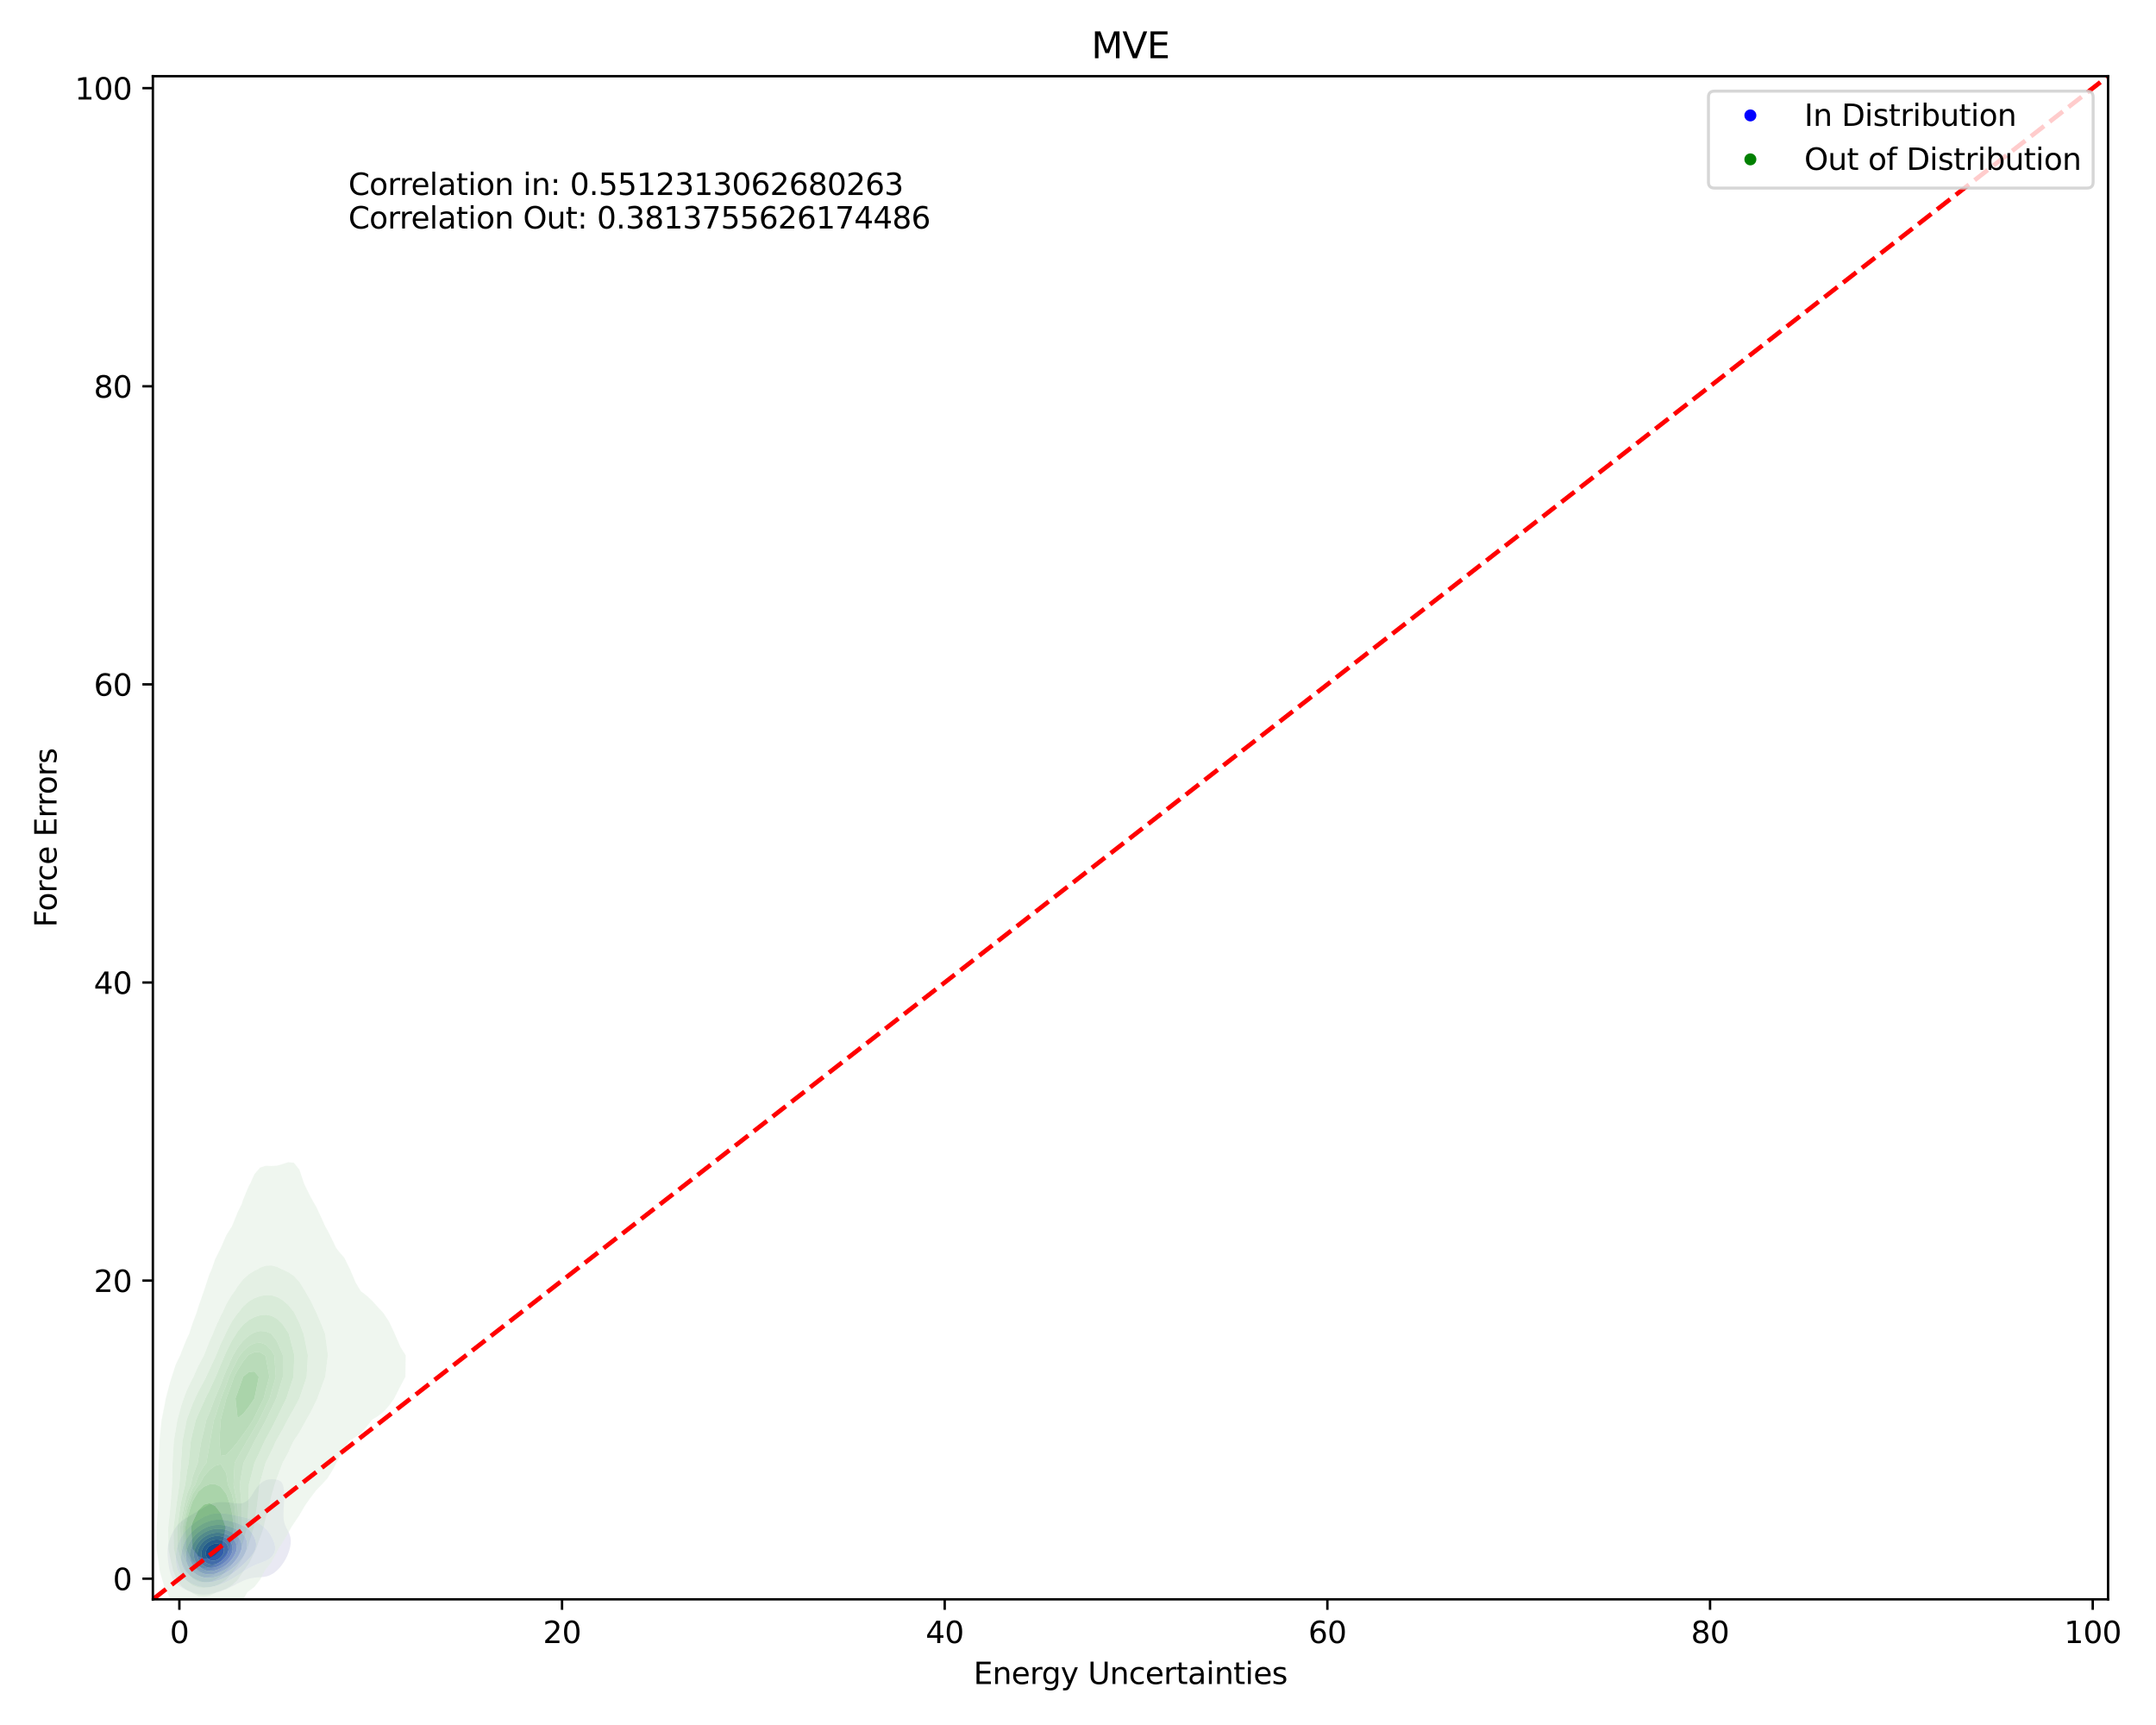 <?xml version="1.0" encoding="utf-8" standalone="no"?>
<!DOCTYPE svg PUBLIC "-//W3C//DTD SVG 1.1//EN"
  "http://www.w3.org/Graphics/SVG/1.1/DTD/svg11.dtd">
<svg xmlns:xlink="http://www.w3.org/1999/xlink" width="720pt" height="576pt" viewBox="0 0 720 576" xmlns="http://www.w3.org/2000/svg" version="1.1">
 <defs>
  <style type="text/css">*{stroke-linejoin: round; stroke-linecap: butt}</style>
 </defs>
 <g id="figure_1">
  <g id="patch_1">
   <path d="M 0 576 
L 720 576 
L 720 0 
L 0 0 
z
" style="fill: #ffffff"/>
  </g>
  <g id="axes_1">
   <g id="patch_2">
    <path d="M 51.05 534.04 
L 704.003 534.04 
L 704.003 25.44 
L 51.05 25.44 
z
" style="fill: #ffffff"/>
   </g>
   <g id="QuadContourSet_1">
    <path d="M 65.485 532.15 
L 65.995 532.276 
L 66.505 532.367 
L 67.015 532.427 
L 67.525 532.459 
L 68.035 532.466 
L 68.545 532.449 
L 69.055 532.411 
L 69.564 532.352 
L 70.074 532.273 
L 70.584 532.173 
L 71.094 532.051 
L 71.249 532.008 
L 71.604 531.944 
L 72.114 531.837 
L 72.624 531.713 
L 73.134 531.568 
L 73.644 531.4 
L 74.154 531.203 
L 74.664 530.973 
L 74.666 530.972 
L 75.174 530.803 
L 75.684 530.605 
L 76.194 530.376 
L 76.704 530.11 
L 77.008 529.936 
L 77.214 529.849 
L 77.724 529.621 
L 78.234 529.362 
L 78.744 529.07 
L 79.029 528.899 
L 79.254 528.797 
L 79.764 528.561 
L 80.274 528.309 
L 80.784 528.046 
L 81.146 527.863 
L 81.294 527.804 
L 81.804 527.619 
L 82.314 527.44 
L 82.824 527.274 
L 83.334 527.125 
L 83.844 526.994 
L 84.354 526.885 
L 84.699 526.826 
L 84.864 526.804 
L 85.374 526.75 
L 85.884 526.709 
L 86.394 526.677 
L 86.904 526.646 
L 87.414 526.611 
L 87.924 526.562 
L 88.434 526.49 
L 88.944 526.387 
L 89.454 526.243 
L 89.964 526.052 
L 90.474 525.804 
L 90.497 525.79 
L 90.984 525.537 
L 91.494 525.211 
L 92.004 524.809 
L 92.066 524.754 
L 92.514 524.382 
L 93.024 523.875 
L 93.165 523.717 
L 93.534 523.317 
L 94.037 522.681 
L 94.044 522.672 
L 94.554 521.969 
L 94.767 521.645 
L 95.064 521.158 
L 95.38 520.608 
L 95.574 520.224 
L 95.897 519.572 
L 96.084 519.117 
L 96.327 518.536 
L 96.594 517.713 
L 96.667 517.499 
L 96.922 516.463 
L 97.071 515.426 
L 97.104 514.39 
L 96.993 513.354 
L 96.7 512.317 
L 96.594 512.066 
L 96.223 511.281 
L 96.084 511.014 
L 95.665 510.245 
L 95.574 510.047 
L 95.199 509.208 
L 95.064 508.763 
L 94.892 508.172 
L 94.727 507.136 
L 94.666 506.099 
L 94.677 505.063 
L 94.726 504.026 
L 94.784 502.99 
L 94.832 501.954 
L 94.86 500.917 
L 94.871 499.881 
L 94.865 498.845 
L 94.828 497.808 
L 94.723 496.772 
L 94.554 496.043 
L 94.466 495.736 
L 94.044 494.993 
L 93.788 494.699 
L 93.534 494.51 
L 93.024 494.261 
L 92.514 494.109 
L 92.004 494.016 
L 91.494 493.963 
L 90.984 493.938 
L 90.474 493.943 
L 89.964 493.983 
L 89.454 494.066 
L 88.944 494.202 
L 88.434 494.397 
L 87.924 494.657 
L 87.86 494.699 
L 87.414 495.007 
L 86.904 495.427 
L 86.582 495.736 
L 86.394 495.934 
L 85.884 496.532 
L 85.696 496.772 
L 85.374 497.229 
L 84.98 497.808 
L 84.864 497.996 
L 84.354 498.813 
L 84.334 498.845 
L 83.844 499.614 
L 83.658 499.881 
L 83.334 500.303 
L 82.824 500.868 
L 82.772 500.917 
L 82.314 501.268 
L 81.804 501.571 
L 81.294 501.798 
L 80.786 501.954 
L 80.784 501.954 
L 80.274 502.023 
L 79.764 502.049 
L 79.254 502.039 
L 78.744 502.004 
L 78.239 501.954 
L 78.234 501.953 
L 77.724 501.875 
L 77.214 501.8 
L 76.704 501.733 
L 76.194 501.679 
L 75.684 501.637 
L 75.174 501.606 
L 74.664 501.587 
L 74.154 501.579 
L 73.644 501.586 
L 73.134 501.611 
L 72.624 501.661 
L 72.114 501.741 
L 71.604 501.857 
L 71.289 501.954 
L 71.094 501.999 
L 70.584 502.15 
L 70.074 502.338 
L 69.564 502.566 
L 69.055 502.839 
L 68.807 502.99 
L 68.545 503.113 
L 68.035 503.378 
L 67.525 503.681 
L 67.015 504.025 
L 67.013 504.026 
L 66.505 504.298 
L 65.995 504.6 
L 65.485 504.936 
L 65.296 505.063 
L 64.975 505.235 
L 64.465 505.52 
L 63.955 505.834 
L 63.552 506.099 
L 63.445 506.157 
L 62.935 506.428 
L 62.425 506.733 
L 61.915 507.083 
L 61.838 507.136 
L 61.405 507.392 
L 60.895 507.748 
L 60.408 508.172 
L 60.385 508.19 
L 59.875 508.617 
L 59.365 509.183 
L 59.344 509.208 
L 58.855 509.775 
L 58.528 510.245 
L 58.345 510.506 
L 57.88 511.281 
L 57.835 511.361 
L 57.343 512.317 
L 57.325 512.359 
L 56.895 513.354 
L 56.815 513.583 
L 56.533 514.39 
L 56.305 515.276 
L 56.265 515.426 
L 56.07 516.463 
L 55.967 517.499 
L 55.943 518.536 
L 55.98 519.572 
L 56.062 520.608 
L 56.179 521.645 
L 56.305 522.501 
L 56.326 522.681 
L 56.49 523.717 
L 56.724 524.754 
L 56.815 525.056 
L 57.031 525.79 
L 57.325 526.499 
L 57.471 526.826 
L 57.835 527.469 
L 58.1 527.863 
L 58.345 528.186 
L 58.855 528.74 
L 59.031 528.899 
L 59.365 529.208 
L 59.875 529.598 
L 60.385 529.909 
L 60.431 529.936 
L 60.895 530.237 
L 61.405 530.522 
L 61.915 530.768 
L 62.395 530.972 
L 62.425 530.988 
L 62.935 531.253 
L 63.445 531.484 
L 63.955 531.684 
L 64.465 531.854 
L 64.975 531.994 
L 65.037 532.008 
z
M 67.572 529.936 
L 67.525 529.931 
L 67.015 529.861 
L 66.505 529.76 
L 65.995 529.625 
L 65.485 529.453 
L 64.975 529.244 
L 64.465 528.996 
L 64.283 528.899 
L 63.955 528.749 
L 63.445 528.489 
L 62.935 528.192 
L 62.443 527.863 
L 62.425 527.852 
L 61.915 527.518 
L 61.405 527.117 
L 61.086 526.826 
L 60.895 526.645 
L 60.385 526.081 
L 60.162 525.79 
L 59.875 525.344 
L 59.55 524.754 
L 59.365 524.293 
L 59.151 523.717 
L 58.907 522.681 
L 58.855 522.279 
L 58.767 521.645 
L 58.712 520.608 
L 58.731 519.572 
L 58.822 518.536 
L 58.855 518.32 
L 58.969 517.499 
L 59.194 516.463 
L 59.365 515.904 
L 59.508 515.426 
L 59.875 514.51 
L 59.923 514.39 
L 60.385 513.472 
L 60.447 513.354 
L 60.895 512.62 
L 61.097 512.317 
L 61.405 511.893 
L 61.909 511.281 
L 61.915 511.274 
L 62.425 510.685 
L 62.876 510.245 
L 62.935 510.185 
L 63.445 509.689 
L 63.955 509.269 
L 64.032 509.208 
L 64.465 508.836 
L 64.975 508.452 
L 65.396 508.172 
L 65.485 508.104 
L 65.995 507.736 
L 66.505 507.416 
L 67.015 507.138 
L 67.019 507.136 
L 67.525 506.824 
L 68.035 506.552 
L 68.545 506.321 
L 69.055 506.125 
L 69.132 506.099 
L 69.564 505.916 
L 70.074 505.738 
L 70.584 505.596 
L 71.094 505.486 
L 71.604 505.405 
L 72.114 505.349 
L 72.624 505.316 
L 73.134 505.303 
L 73.644 505.307 
L 74.154 505.328 
L 74.664 505.364 
L 75.174 505.415 
L 75.684 505.479 
L 76.194 505.556 
L 76.704 505.644 
L 77.214 505.741 
L 77.724 505.847 
L 78.234 505.958 
L 78.744 506.073 
L 78.858 506.099 
L 79.254 506.172 
L 79.764 506.269 
L 80.274 506.372 
L 80.784 506.48 
L 81.294 506.596 
L 81.804 506.72 
L 82.314 506.857 
L 82.824 507.008 
L 83.214 507.136 
L 83.334 507.171 
L 83.844 507.334 
L 84.354 507.523 
L 84.864 507.744 
L 85.374 508.001 
L 85.681 508.172 
L 85.884 508.287 
L 86.394 508.598 
L 86.904 508.951 
L 87.246 509.208 
L 87.414 509.337 
L 87.924 509.743 
L 88.434 510.194 
L 88.487 510.245 
L 88.944 510.681 
L 89.454 511.246 
L 89.482 511.281 
L 89.964 511.918 
L 90.23 512.317 
L 90.474 512.738 
L 90.812 513.354 
L 90.984 513.731 
L 91.29 514.39 
L 91.494 514.964 
L 91.668 515.426 
L 91.892 516.463 
L 91.888 517.499 
L 91.606 518.536 
L 91.494 518.739 
L 90.984 519.572 
L 90.984 519.572 
L 90.474 520.072 
L 89.964 520.495 
L 89.808 520.608 
L 89.454 520.813 
L 88.944 521.074 
L 88.434 521.307 
L 87.924 521.521 
L 87.62 521.645 
L 87.414 521.721 
L 86.904 521.916 
L 86.394 522.112 
L 85.884 522.312 
L 85.374 522.519 
L 84.999 522.681 
L 84.864 522.739 
L 84.354 522.982 
L 83.844 523.237 
L 83.334 523.504 
L 82.946 523.717 
L 82.824 523.787 
L 82.314 524.108 
L 81.804 524.428 
L 81.294 524.74 
L 81.273 524.754 
L 80.784 525.102 
L 80.274 525.446 
L 79.764 525.763 
L 79.721 525.79 
L 79.254 526.127 
L 78.744 526.462 
L 78.234 526.759 
L 78.115 526.826 
L 77.724 527.089 
L 77.214 527.397 
L 76.704 527.665 
L 76.282 527.863 
L 76.194 527.914 
L 75.684 528.195 
L 75.174 528.437 
L 74.664 528.648 
L 74.154 528.83 
L 73.943 528.899 
L 73.644 529.027 
L 73.134 529.22 
L 72.624 529.387 
L 72.114 529.531 
L 71.604 529.653 
L 71.094 529.756 
L 70.584 529.84 
L 70.074 529.906 
L 69.76 529.936 
L 69.564 529.961 
L 69.055 530 
L 68.545 530.009 
L 68.035 529.987 
z
" clip-path="url(#pc30a2de1e6)" style="fill: #e9e9f3"/>
    <path d="M 68.035 529.987 
L 68.545 530.009 
L 69.055 530 
L 69.564 529.961 
L 69.76 529.936 
L 70.074 529.906 
L 70.584 529.84 
L 71.094 529.756 
L 71.604 529.653 
L 72.114 529.531 
L 72.624 529.387 
L 73.134 529.22 
L 73.644 529.027 
L 73.943 528.899 
L 74.154 528.83 
L 74.664 528.648 
L 75.174 528.437 
L 75.684 528.195 
L 76.194 527.914 
L 76.282 527.863 
L 76.704 527.665 
L 77.214 527.397 
L 77.724 527.089 
L 78.115 526.826 
L 78.234 526.759 
L 78.744 526.462 
L 79.254 526.127 
L 79.721 525.79 
L 79.764 525.763 
L 80.274 525.446 
L 80.784 525.102 
L 81.273 524.754 
L 81.294 524.74 
L 81.804 524.428 
L 82.314 524.108 
L 82.824 523.787 
L 82.946 523.717 
L 83.334 523.504 
L 83.844 523.237 
L 84.354 522.982 
L 84.864 522.739 
L 84.999 522.681 
L 85.374 522.519 
L 85.884 522.312 
L 86.394 522.112 
L 86.904 521.916 
L 87.414 521.721 
L 87.62 521.645 
L 87.924 521.521 
L 88.434 521.307 
L 88.944 521.074 
L 89.454 520.813 
L 89.808 520.608 
L 89.964 520.495 
L 90.474 520.072 
L 90.984 519.572 
L 90.984 519.572 
L 91.494 518.739 
L 91.606 518.536 
L 91.888 517.499 
L 91.892 516.463 
L 91.668 515.426 
L 91.494 514.964 
L 91.29 514.39 
L 90.984 513.731 
L 90.812 513.354 
L 90.474 512.738 
L 90.23 512.317 
L 89.964 511.918 
L 89.482 511.281 
L 89.454 511.246 
L 88.944 510.681 
L 88.487 510.245 
L 88.434 510.194 
L 87.924 509.743 
L 87.414 509.337 
L 87.246 509.208 
L 86.904 508.951 
L 86.394 508.598 
L 85.884 508.287 
L 85.681 508.172 
L 85.374 508.001 
L 84.864 507.744 
L 84.354 507.523 
L 83.844 507.334 
L 83.334 507.171 
L 83.214 507.136 
L 82.824 507.008 
L 82.314 506.857 
L 81.804 506.72 
L 81.294 506.596 
L 80.784 506.48 
L 80.274 506.372 
L 79.764 506.269 
L 79.254 506.172 
L 78.858 506.099 
L 78.744 506.073 
L 78.234 505.958 
L 77.724 505.847 
L 77.214 505.741 
L 76.704 505.644 
L 76.194 505.556 
L 75.684 505.479 
L 75.174 505.415 
L 74.664 505.364 
L 74.154 505.328 
L 73.644 505.307 
L 73.134 505.303 
L 72.624 505.316 
L 72.114 505.349 
L 71.604 505.405 
L 71.094 505.486 
L 70.584 505.596 
L 70.074 505.738 
L 69.564 505.916 
L 69.132 506.099 
L 69.055 506.125 
L 68.545 506.321 
L 68.035 506.552 
L 67.525 506.824 
L 67.019 507.136 
L 67.015 507.138 
L 66.505 507.416 
L 65.995 507.736 
L 65.485 508.104 
L 65.396 508.172 
L 64.975 508.452 
L 64.465 508.836 
L 64.032 509.208 
L 63.955 509.269 
L 63.445 509.689 
L 62.935 510.185 
L 62.876 510.245 
L 62.425 510.685 
L 61.915 511.274 
L 61.909 511.281 
L 61.405 511.893 
L 61.097 512.317 
L 60.895 512.62 
L 60.447 513.354 
L 60.385 513.472 
L 59.923 514.39 
L 59.875 514.51 
L 59.508 515.426 
L 59.365 515.904 
L 59.194 516.463 
L 58.969 517.499 
L 58.855 518.32 
L 58.822 518.536 
L 58.731 519.572 
L 58.712 520.608 
L 58.767 521.645 
L 58.855 522.279 
L 58.907 522.681 
L 59.151 523.717 
L 59.365 524.293 
L 59.55 524.754 
L 59.875 525.344 
L 60.162 525.79 
L 60.385 526.081 
L 60.895 526.645 
L 61.086 526.826 
L 61.405 527.117 
L 61.915 527.518 
L 62.425 527.852 
L 62.443 527.863 
L 62.935 528.192 
L 63.445 528.489 
L 63.955 528.749 
L 64.283 528.899 
L 64.465 528.996 
L 64.975 529.244 
L 65.485 529.453 
L 65.995 529.625 
L 66.505 529.76 
L 67.015 529.861 
L 67.525 529.931 
L 67.572 529.936 
z
M 66.459 527.863 
L 65.995 527.692 
L 65.485 527.466 
L 64.975 527.199 
L 64.465 526.889 
L 64.368 526.826 
L 63.955 526.57 
L 63.445 526.211 
L 62.935 525.79 
L 62.935 525.79 
L 62.425 525.32 
L 61.923 524.754 
L 61.915 524.743 
L 61.405 523.987 
L 61.248 523.717 
L 60.895 522.864 
L 60.825 522.681 
L 60.58 521.645 
L 60.478 520.608 
L 60.486 519.572 
L 60.59 518.536 
L 60.791 517.499 
L 60.895 517.136 
L 61.082 516.463 
L 61.405 515.619 
L 61.479 515.426 
L 61.915 514.531 
L 61.987 514.39 
L 62.425 513.656 
L 62.621 513.354 
L 62.935 512.914 
L 63.415 512.317 
L 63.445 512.282 
L 63.955 511.701 
L 64.384 511.281 
L 64.465 511.201 
L 64.975 510.724 
L 65.485 510.316 
L 65.582 510.245 
L 65.995 509.915 
L 66.505 509.558 
L 67.015 509.252 
L 67.095 509.208 
L 67.525 508.939 
L 68.035 508.663 
L 68.545 508.428 
L 69.055 508.23 
L 69.227 508.172 
L 69.564 508.035 
L 70.074 507.863 
L 70.584 507.724 
L 71.094 507.616 
L 71.604 507.536 
L 72.114 507.481 
L 72.624 507.449 
L 73.134 507.439 
L 73.644 507.45 
L 74.154 507.48 
L 74.664 507.529 
L 75.174 507.595 
L 75.684 507.678 
L 76.194 507.777 
L 76.704 507.892 
L 77.214 508.024 
L 77.724 508.172 
L 77.725 508.172 
L 78.234 508.308 
L 78.744 508.461 
L 79.254 508.634 
L 79.764 508.826 
L 80.274 509.041 
L 80.637 509.208 
L 80.784 509.273 
L 81.294 509.515 
L 81.804 509.794 
L 82.314 510.118 
L 82.494 510.245 
L 82.824 510.497 
L 83.334 510.951 
L 83.656 511.281 
L 83.844 511.518 
L 84.354 512.227 
L 84.417 512.317 
L 84.864 513.183 
L 84.955 513.354 
L 85.324 514.39 
L 85.374 514.686 
L 85.525 515.426 
L 85.502 516.463 
L 85.374 516.922 
L 85.228 517.499 
L 84.864 518.191 
L 84.695 518.536 
L 84.354 518.996 
L 83.943 519.572 
L 83.844 519.678 
L 83.334 520.267 
L 83.046 520.608 
L 82.824 520.831 
L 82.314 521.36 
L 82.041 521.645 
L 81.804 521.871 
L 81.294 522.361 
L 80.951 522.681 
L 80.784 522.832 
L 80.274 523.292 
L 79.764 523.713 
L 79.759 523.717 
L 79.254 524.148 
L 78.744 524.539 
L 78.443 524.754 
L 78.234 524.914 
L 77.724 525.283 
L 77.214 525.609 
L 76.903 525.79 
L 76.704 525.921 
L 76.194 526.233 
L 75.684 526.506 
L 75.174 526.745 
L 74.984 526.826 
L 74.664 526.99 
L 74.154 527.224 
L 73.644 527.428 
L 73.134 527.606 
L 72.624 527.76 
L 72.231 527.863 
L 72.114 527.901 
L 71.604 528.048 
L 71.094 528.167 
L 70.584 528.26 
L 70.074 528.326 
L 69.564 528.364 
L 69.055 528.373 
L 68.545 528.35 
L 68.035 528.293 
L 67.525 528.198 
L 67.015 528.062 
L 66.505 527.882 
z
" clip-path="url(#pc30a2de1e6)" style="fill: #d8d8f4"/>
    <path d="M 66.505 527.882 
L 67.015 528.062 
L 67.525 528.198 
L 68.035 528.293 
L 68.545 528.35 
L 69.055 528.373 
L 69.564 528.364 
L 70.074 528.326 
L 70.584 528.26 
L 71.094 528.167 
L 71.604 528.048 
L 72.114 527.901 
L 72.231 527.863 
L 72.624 527.76 
L 73.134 527.606 
L 73.644 527.428 
L 74.154 527.224 
L 74.664 526.99 
L 74.984 526.826 
L 75.174 526.745 
L 75.684 526.506 
L 76.194 526.233 
L 76.704 525.921 
L 76.903 525.79 
L 77.214 525.609 
L 77.724 525.283 
L 78.234 524.914 
L 78.443 524.754 
L 78.744 524.539 
L 79.254 524.148 
L 79.759 523.717 
L 79.764 523.713 
L 80.274 523.292 
L 80.784 522.832 
L 80.951 522.681 
L 81.294 522.361 
L 81.804 521.871 
L 82.041 521.645 
L 82.314 521.36 
L 82.824 520.831 
L 83.046 520.608 
L 83.334 520.267 
L 83.844 519.678 
L 83.943 519.572 
L 84.354 518.996 
L 84.695 518.536 
L 84.864 518.191 
L 85.228 517.499 
L 85.374 516.922 
L 85.502 516.463 
L 85.525 515.426 
L 85.374 514.686 
L 85.324 514.39 
L 84.955 513.354 
L 84.864 513.183 
L 84.417 512.317 
L 84.354 512.227 
L 83.844 511.518 
L 83.656 511.281 
L 83.334 510.951 
L 82.824 510.497 
L 82.494 510.245 
L 82.314 510.118 
L 81.804 509.794 
L 81.294 509.515 
L 80.784 509.273 
L 80.637 509.208 
L 80.274 509.041 
L 79.764 508.826 
L 79.254 508.634 
L 78.744 508.461 
L 78.234 508.308 
L 77.725 508.172 
L 77.724 508.172 
L 77.214 508.024 
L 76.704 507.892 
L 76.194 507.777 
L 75.684 507.678 
L 75.174 507.595 
L 74.664 507.529 
L 74.154 507.48 
L 73.644 507.45 
L 73.134 507.439 
L 72.624 507.449 
L 72.114 507.481 
L 71.604 507.536 
L 71.094 507.616 
L 70.584 507.724 
L 70.074 507.863 
L 69.564 508.035 
L 69.227 508.172 
L 69.055 508.23 
L 68.545 508.428 
L 68.035 508.663 
L 67.525 508.939 
L 67.095 509.208 
L 67.015 509.252 
L 66.505 509.558 
L 65.995 509.915 
L 65.582 510.245 
L 65.485 510.316 
L 64.975 510.724 
L 64.465 511.201 
L 64.384 511.281 
L 63.955 511.701 
L 63.445 512.282 
L 63.415 512.317 
L 62.935 512.914 
L 62.621 513.354 
L 62.425 513.656 
L 61.987 514.39 
L 61.915 514.531 
L 61.479 515.426 
L 61.405 515.619 
L 61.082 516.463 
L 60.895 517.136 
L 60.791 517.499 
L 60.59 518.536 
L 60.486 519.572 
L 60.478 520.608 
L 60.58 521.645 
L 60.825 522.681 
L 60.895 522.864 
L 61.248 523.717 
L 61.405 523.987 
L 61.915 524.743 
L 61.923 524.754 
L 62.425 525.32 
L 62.935 525.79 
L 62.935 525.79 
L 63.445 526.211 
L 63.955 526.57 
L 64.368 526.826 
L 64.465 526.889 
L 64.975 527.199 
L 65.485 527.466 
L 65.995 527.692 
L 66.459 527.863 
z
M 68.528 526.826 
L 68.035 526.737 
L 67.525 526.603 
L 67.015 526.423 
L 66.505 526.197 
L 65.995 525.922 
L 65.778 525.79 
L 65.485 525.613 
L 64.975 525.264 
L 64.465 524.86 
L 64.341 524.754 
L 63.955 524.391 
L 63.445 523.834 
L 63.348 523.717 
L 62.935 523.099 
L 62.69 522.681 
L 62.425 522.007 
L 62.293 521.645 
L 62.093 520.608 
L 62.051 519.572 
L 62.141 518.536 
L 62.357 517.499 
L 62.425 517.288 
L 62.688 516.463 
L 62.935 515.898 
L 63.148 515.426 
L 63.445 514.896 
L 63.749 514.39 
L 63.955 514.091 
L 64.465 513.419 
L 64.517 513.354 
L 64.975 512.828 
L 65.485 512.323 
L 65.49 512.317 
L 65.995 511.852 
L 66.505 511.449 
L 66.741 511.281 
L 67.015 511.078 
L 67.525 510.74 
L 68.035 510.452 
L 68.46 510.245 
L 68.545 510.199 
L 69.055 509.954 
L 69.564 509.749 
L 70.074 509.58 
L 70.584 509.444 
L 71.094 509.339 
L 71.604 509.26 
L 72.114 509.208 
L 72.114 509.208 
L 72.624 509.175 
L 73.134 509.17 
L 73.644 509.191 
L 73.83 509.208 
L 74.154 509.233 
L 74.664 509.294 
L 75.174 509.374 
L 75.684 509.476 
L 76.194 509.599 
L 76.704 509.745 
L 77.214 509.916 
L 77.724 510.115 
L 78.022 510.245 
L 78.234 510.334 
L 78.744 510.573 
L 79.254 510.847 
L 79.764 511.161 
L 79.944 511.281 
L 80.274 511.52 
L 80.784 511.941 
L 81.177 512.317 
L 81.294 512.458 
L 81.804 513.155 
L 81.933 513.354 
L 82.314 514.284 
L 82.355 514.39 
L 82.538 515.426 
L 82.514 516.463 
L 82.314 517.415 
L 82.298 517.499 
L 81.919 518.536 
L 81.804 518.746 
L 81.369 519.572 
L 81.294 519.681 
L 80.784 520.435 
L 80.667 520.608 
L 80.274 521.096 
L 79.809 521.645 
L 79.764 521.693 
L 79.254 522.232 
L 78.791 522.681 
L 78.744 522.724 
L 78.234 523.187 
L 77.724 523.602 
L 77.574 523.717 
L 77.214 523.999 
L 76.704 524.361 
L 76.194 524.683 
L 76.075 524.754 
L 75.684 525.002 
L 75.174 525.292 
L 74.664 525.547 
L 74.154 525.773 
L 74.112 525.79 
L 73.644 526.007 
L 73.134 526.213 
L 72.624 526.39 
L 72.114 526.54 
L 71.604 526.665 
L 71.094 526.764 
L 70.66 526.826 
L 70.584 526.84 
L 70.074 526.894 
L 69.564 526.912 
L 69.055 526.892 
L 68.545 526.83 
z
" clip-path="url(#pc30a2de1e6)" style="fill: #c0c0f5"/>
    <path d="M 68.545 526.83 
L 69.055 526.892 
L 69.564 526.912 
L 70.074 526.894 
L 70.584 526.84 
L 70.66 526.826 
L 71.094 526.764 
L 71.604 526.665 
L 72.114 526.54 
L 72.624 526.39 
L 73.134 526.213 
L 73.644 526.007 
L 74.112 525.79 
L 74.154 525.773 
L 74.664 525.547 
L 75.174 525.292 
L 75.684 525.002 
L 76.075 524.754 
L 76.194 524.683 
L 76.704 524.361 
L 77.214 523.999 
L 77.574 523.717 
L 77.724 523.602 
L 78.234 523.187 
L 78.744 522.724 
L 78.791 522.681 
L 79.254 522.232 
L 79.764 521.693 
L 79.809 521.645 
L 80.274 521.096 
L 80.667 520.608 
L 80.784 520.435 
L 81.294 519.681 
L 81.369 519.572 
L 81.804 518.746 
L 81.919 518.536 
L 82.298 517.499 
L 82.314 517.415 
L 82.514 516.463 
L 82.538 515.426 
L 82.355 514.39 
L 82.314 514.284 
L 81.933 513.354 
L 81.804 513.155 
L 81.294 512.458 
L 81.177 512.317 
L 80.784 511.941 
L 80.274 511.52 
L 79.944 511.281 
L 79.764 511.161 
L 79.254 510.847 
L 78.744 510.573 
L 78.234 510.334 
L 78.022 510.245 
L 77.724 510.115 
L 77.214 509.916 
L 76.704 509.745 
L 76.194 509.599 
L 75.684 509.476 
L 75.174 509.374 
L 74.664 509.294 
L 74.154 509.233 
L 73.83 509.208 
L 73.644 509.191 
L 73.134 509.17 
L 72.624 509.175 
L 72.114 509.208 
L 72.114 509.208 
L 71.604 509.26 
L 71.094 509.339 
L 70.584 509.444 
L 70.074 509.58 
L 69.564 509.749 
L 69.055 509.954 
L 68.545 510.199 
L 68.46 510.245 
L 68.035 510.452 
L 67.525 510.74 
L 67.015 511.078 
L 66.741 511.281 
L 66.505 511.449 
L 65.995 511.852 
L 65.49 512.317 
L 65.485 512.323 
L 64.975 512.828 
L 64.517 513.354 
L 64.465 513.419 
L 63.955 514.091 
L 63.749 514.39 
L 63.445 514.896 
L 63.148 515.426 
L 62.935 515.898 
L 62.688 516.463 
L 62.425 517.288 
L 62.357 517.499 
L 62.141 518.536 
L 62.051 519.572 
L 62.093 520.608 
L 62.293 521.645 
L 62.425 522.007 
L 62.69 522.681 
L 62.935 523.099 
L 63.348 523.717 
L 63.445 523.834 
L 63.955 524.391 
L 64.341 524.754 
L 64.465 524.86 
L 64.975 525.264 
L 65.485 525.613 
L 65.778 525.79 
L 65.995 525.922 
L 66.505 526.197 
L 67.015 526.423 
L 67.525 526.603 
L 68.035 526.737 
L 68.528 526.826 
z
M 66.563 524.754 
L 66.505 524.718 
L 65.995 524.366 
L 65.485 523.953 
L 65.225 523.717 
L 64.975 523.454 
L 64.465 522.845 
L 64.34 522.681 
L 63.955 521.991 
L 63.781 521.645 
L 63.477 520.608 
L 63.445 520.299 
L 63.371 519.572 
L 63.436 518.536 
L 63.445 518.496 
L 63.65 517.499 
L 63.955 516.633 
L 64.015 516.463 
L 64.465 515.561 
L 64.535 515.426 
L 64.975 514.752 
L 65.233 514.39 
L 65.485 514.08 
L 65.995 513.513 
L 66.152 513.354 
L 66.505 513.017 
L 67.015 512.587 
L 67.38 512.317 
L 67.525 512.21 
L 68.035 511.869 
L 68.545 511.578 
L 69.055 511.331 
L 69.174 511.281 
L 69.564 511.105 
L 70.074 510.915 
L 70.584 510.763 
L 71.094 510.645 
L 71.604 510.56 
L 72.114 510.505 
L 72.624 510.48 
L 73.134 510.482 
L 73.644 510.511 
L 74.154 510.567 
L 74.664 510.648 
L 75.174 510.757 
L 75.684 510.895 
L 76.194 511.063 
L 76.704 511.265 
L 76.74 511.281 
L 77.214 511.494 
L 77.724 511.764 
L 78.234 512.081 
L 78.57 512.317 
L 78.744 512.457 
L 79.254 512.912 
L 79.679 513.354 
L 79.764 513.472 
L 80.274 514.271 
L 80.342 514.39 
L 80.674 515.426 
L 80.746 516.463 
L 80.608 517.499 
L 80.274 518.533 
L 80.273 518.536 
L 79.764 519.572 
L 79.764 519.572 
L 79.254 520.351 
L 79.082 520.608 
L 78.744 521.023 
L 78.234 521.612 
L 78.206 521.645 
L 77.724 522.127 
L 77.214 522.592 
L 77.112 522.681 
L 76.704 523.018 
L 76.194 523.4 
L 75.724 523.717 
L 75.684 523.744 
L 75.174 524.072 
L 74.664 524.363 
L 74.154 524.62 
L 73.859 524.754 
L 73.644 524.858 
L 73.134 525.079 
L 72.624 525.268 
L 72.114 525.426 
L 71.604 525.554 
L 71.094 525.652 
L 70.584 525.717 
L 70.074 525.748 
L 69.564 525.741 
L 69.055 525.693 
L 68.545 525.6 
L 68.035 525.458 
L 67.525 525.265 
L 67.015 525.019 
z
" clip-path="url(#pc30a2de1e6)" style="fill: #a6a6f7"/>
    <path d="M 67.015 525.019 
L 67.525 525.265 
L 68.035 525.458 
L 68.545 525.6 
L 69.055 525.693 
L 69.564 525.741 
L 70.074 525.748 
L 70.584 525.717 
L 71.094 525.652 
L 71.604 525.554 
L 72.114 525.426 
L 72.624 525.268 
L 73.134 525.079 
L 73.644 524.858 
L 73.859 524.754 
L 74.154 524.62 
L 74.664 524.363 
L 75.174 524.072 
L 75.684 523.744 
L 75.724 523.717 
L 76.194 523.4 
L 76.704 523.018 
L 77.112 522.681 
L 77.214 522.592 
L 77.724 522.127 
L 78.206 521.645 
L 78.234 521.612 
L 78.744 521.023 
L 79.082 520.608 
L 79.254 520.351 
L 79.764 519.572 
L 79.764 519.572 
L 80.273 518.536 
L 80.274 518.533 
L 80.608 517.499 
L 80.746 516.463 
L 80.674 515.426 
L 80.342 514.39 
L 80.274 514.271 
L 79.764 513.472 
L 79.679 513.354 
L 79.254 512.912 
L 78.744 512.457 
L 78.57 512.317 
L 78.234 512.081 
L 77.724 511.764 
L 77.214 511.494 
L 76.74 511.281 
L 76.704 511.265 
L 76.194 511.063 
L 75.684 510.895 
L 75.174 510.757 
L 74.664 510.648 
L 74.154 510.567 
L 73.644 510.511 
L 73.134 510.482 
L 72.624 510.48 
L 72.114 510.505 
L 71.604 510.56 
L 71.094 510.645 
L 70.584 510.763 
L 70.074 510.915 
L 69.564 511.105 
L 69.174 511.281 
L 69.055 511.331 
L 68.545 511.578 
L 68.035 511.869 
L 67.525 512.21 
L 67.38 512.317 
L 67.015 512.587 
L 66.505 513.017 
L 66.152 513.354 
L 65.995 513.513 
L 65.485 514.08 
L 65.233 514.39 
L 64.975 514.752 
L 64.535 515.426 
L 64.465 515.561 
L 64.015 516.463 
L 63.955 516.633 
L 63.65 517.499 
L 63.445 518.496 
L 63.436 518.536 
L 63.371 519.572 
L 63.445 520.299 
L 63.477 520.608 
L 63.781 521.645 
L 63.955 521.991 
L 64.34 522.681 
L 64.465 522.845 
L 64.975 523.454 
L 65.225 523.717 
L 65.485 523.953 
L 65.995 524.366 
L 66.505 524.718 
L 66.563 524.754 
z
M 67.34 523.717 
L 67.015 523.488 
L 66.505 523.065 
L 66.107 522.681 
L 65.995 522.545 
L 65.485 521.85 
L 65.35 521.645 
L 64.975 520.763 
L 64.914 520.608 
L 64.731 519.572 
L 64.758 518.536 
L 64.975 517.499 
L 64.975 517.499 
L 65.374 516.463 
L 65.485 516.261 
L 65.972 515.426 
L 65.995 515.396 
L 66.505 514.742 
L 66.81 514.39 
L 67.015 514.184 
L 67.525 513.719 
L 67.986 513.354 
L 68.035 513.317 
L 68.545 512.973 
L 69.055 512.68 
L 69.564 512.435 
L 69.858 512.317 
L 70.074 512.229 
L 70.584 512.059 
L 71.094 511.93 
L 71.604 511.839 
L 72.114 511.783 
L 72.624 511.762 
L 73.134 511.773 
L 73.644 511.818 
L 74.154 511.895 
L 74.664 512.007 
L 75.174 512.155 
L 75.616 512.317 
L 75.684 512.344 
L 76.194 512.578 
L 76.704 512.866 
L 77.214 513.215 
L 77.394 513.354 
L 77.724 513.67 
L 78.234 514.24 
L 78.355 514.39 
L 78.744 515.134 
L 78.882 515.426 
L 79.087 516.463 
L 79.032 517.499 
L 78.749 518.536 
L 78.744 518.544 
L 78.256 519.572 
L 78.234 519.605 
L 77.724 520.36 
L 77.551 520.608 
L 77.214 520.994 
L 76.704 521.542 
L 76.605 521.645 
L 76.194 522.014 
L 75.684 522.433 
L 75.355 522.681 
L 75.174 522.81 
L 74.664 523.145 
L 74.154 523.443 
L 73.644 523.705 
L 73.619 523.717 
L 73.134 523.943 
L 72.624 524.145 
L 72.114 524.311 
L 71.604 524.44 
L 71.094 524.532 
L 70.584 524.583 
L 70.074 524.591 
L 69.564 524.552 
L 69.055 524.459 
L 68.545 524.311 
L 68.035 524.103 
L 67.525 523.833 
z
" clip-path="url(#pc30a2de1e6)" style="fill: #8989f8"/>
    <path d="M 67.525 523.833 
L 68.035 524.103 
L 68.545 524.311 
L 69.055 524.459 
L 69.564 524.552 
L 70.074 524.591 
L 70.584 524.583 
L 71.094 524.532 
L 71.604 524.44 
L 72.114 524.311 
L 72.624 524.145 
L 73.134 523.943 
L 73.619 523.717 
L 73.644 523.705 
L 74.154 523.443 
L 74.664 523.145 
L 75.174 522.81 
L 75.355 522.681 
L 75.684 522.433 
L 76.194 522.014 
L 76.605 521.645 
L 76.704 521.542 
L 77.214 520.994 
L 77.551 520.608 
L 77.724 520.36 
L 78.234 519.605 
L 78.256 519.572 
L 78.744 518.544 
L 78.749 518.536 
L 79.032 517.499 
L 79.087 516.463 
L 78.882 515.426 
L 78.744 515.134 
L 78.355 514.39 
L 78.234 514.24 
L 77.724 513.67 
L 77.394 513.354 
L 77.214 513.215 
L 76.704 512.866 
L 76.194 512.578 
L 75.684 512.344 
L 75.616 512.317 
L 75.174 512.155 
L 74.664 512.007 
L 74.154 511.895 
L 73.644 511.818 
L 73.134 511.773 
L 72.624 511.762 
L 72.114 511.783 
L 71.604 511.839 
L 71.094 511.93 
L 70.584 512.059 
L 70.074 512.229 
L 69.858 512.317 
L 69.564 512.435 
L 69.055 512.68 
L 68.545 512.973 
L 68.035 513.317 
L 67.986 513.354 
L 67.525 513.719 
L 67.015 514.184 
L 66.81 514.39 
L 66.505 514.742 
L 65.995 515.396 
L 65.972 515.426 
L 65.485 516.261 
L 65.374 516.463 
L 64.975 517.499 
L 64.975 517.499 
L 64.758 518.536 
L 64.731 519.572 
L 64.914 520.608 
L 64.975 520.763 
L 65.35 521.645 
L 65.485 521.85 
L 65.995 522.545 
L 66.107 522.681 
L 66.505 523.065 
L 67.015 523.488 
L 67.34 523.717 
z
M 67.842 522.681 
L 67.525 522.413 
L 67.015 521.898 
L 66.796 521.645 
L 66.505 521.156 
L 66.214 520.608 
L 65.995 519.768 
L 65.947 519.572 
L 65.936 518.536 
L 65.995 518.255 
L 66.153 517.499 
L 66.505 516.671 
L 66.597 516.463 
L 67.015 515.823 
L 67.298 515.426 
L 67.525 515.175 
L 68.035 514.667 
L 68.351 514.39 
L 68.545 514.24 
L 69.055 513.896 
L 69.564 513.608 
L 70.074 513.37 
L 70.118 513.354 
L 70.584 513.184 
L 71.094 513.044 
L 71.604 512.947 
L 72.114 512.891 
L 72.624 512.875 
L 73.134 512.899 
L 73.644 512.963 
L 74.154 513.068 
L 74.664 513.219 
L 75.013 513.354 
L 75.174 513.424 
L 75.684 513.704 
L 76.194 514.058 
L 76.587 514.39 
L 76.704 514.527 
L 77.214 515.226 
L 77.342 515.426 
L 77.677 516.463 
L 77.7 517.499 
L 77.459 518.536 
L 77.214 519.054 
L 76.969 519.572 
L 76.704 519.949 
L 76.221 520.608 
L 76.194 520.636 
L 75.684 521.159 
L 75.174 521.637 
L 75.166 521.645 
L 74.664 522.027 
L 74.154 522.374 
L 73.644 522.681 
L 73.644 522.681 
L 73.134 522.937 
L 72.624 523.151 
L 72.114 523.324 
L 71.604 523.453 
L 71.094 523.537 
L 70.584 523.571 
L 70.074 523.55 
L 69.564 523.468 
L 69.055 523.321 
L 68.545 523.104 
L 68.035 522.814 
z
" clip-path="url(#pc30a2de1e6)" style="fill: #6b6bfa"/>
    <path d="M 68.035 522.814 
L 68.545 523.104 
L 69.055 523.321 
L 69.564 523.468 
L 70.074 523.55 
L 70.584 523.571 
L 71.094 523.537 
L 71.604 523.453 
L 72.114 523.324 
L 72.624 523.151 
L 73.134 522.937 
L 73.644 522.681 
L 73.644 522.681 
L 74.154 522.374 
L 74.664 522.027 
L 75.166 521.645 
L 75.174 521.637 
L 75.684 521.159 
L 76.194 520.636 
L 76.221 520.608 
L 76.704 519.949 
L 76.969 519.572 
L 77.214 519.054 
L 77.459 518.536 
L 77.7 517.499 
L 77.677 516.463 
L 77.342 515.426 
L 77.214 515.226 
L 76.704 514.527 
L 76.587 514.39 
L 76.194 514.058 
L 75.684 513.704 
L 75.174 513.424 
L 75.013 513.354 
L 74.664 513.219 
L 74.154 513.068 
L 73.644 512.963 
L 73.134 512.899 
L 72.624 512.875 
L 72.114 512.891 
L 71.604 512.947 
L 71.094 513.044 
L 70.584 513.184 
L 70.118 513.354 
L 70.074 513.37 
L 69.564 513.608 
L 69.055 513.896 
L 68.545 514.24 
L 68.351 514.39 
L 68.035 514.667 
L 67.525 515.175 
L 67.298 515.426 
L 67.015 515.823 
L 66.597 516.463 
L 66.505 516.671 
L 66.153 517.499 
L 65.995 518.255 
L 65.936 518.536 
L 65.947 519.572 
L 65.995 519.768 
L 66.214 520.608 
L 66.505 521.156 
L 66.796 521.645 
L 67.015 521.898 
L 67.525 522.413 
L 67.842 522.681 
z
M 68.546 521.645 
L 68.545 521.643 
L 68.035 521.084 
L 67.68 520.608 
L 67.525 520.228 
L 67.288 519.572 
L 67.227 518.536 
L 67.453 517.499 
L 67.525 517.348 
L 67.978 516.463 
L 68.035 516.389 
L 68.545 515.786 
L 68.893 515.426 
L 69.055 515.295 
L 69.564 514.937 
L 70.074 514.643 
L 70.584 514.409 
L 70.639 514.39 
L 71.094 514.25 
L 71.604 514.144 
L 72.114 514.087 
L 72.624 514.081 
L 73.134 514.125 
L 73.644 514.223 
L 74.154 514.378 
L 74.183 514.39 
L 74.664 514.639 
L 75.174 514.998 
L 75.638 515.426 
L 75.684 515.497 
L 76.194 516.463 
L 76.194 516.463 
L 76.319 517.499 
L 76.194 518.133 
L 76.117 518.536 
L 75.684 519.427 
L 75.612 519.572 
L 75.174 520.131 
L 74.774 520.608 
L 74.664 520.708 
L 74.154 521.135 
L 73.644 521.514 
L 73.444 521.645 
L 73.134 521.817 
L 72.624 522.052 
L 72.114 522.236 
L 71.604 522.365 
L 71.094 522.434 
L 70.584 522.436 
L 70.074 522.365 
L 69.564 522.213 
L 69.055 521.974 
z
" clip-path="url(#pc30a2de1e6)" style="fill: #4d4dfb"/>
    <path d="M 69.055 521.974 
L 69.564 522.213 
L 70.074 522.365 
L 70.584 522.436 
L 71.094 522.434 
L 71.604 522.365 
L 72.114 522.236 
L 72.624 522.052 
L 73.134 521.817 
L 73.444 521.645 
L 73.644 521.514 
L 74.154 521.135 
L 74.664 520.708 
L 74.774 520.608 
L 75.174 520.131 
L 75.612 519.572 
L 75.684 519.427 
L 76.117 518.536 
L 76.194 518.133 
L 76.319 517.499 
L 76.194 516.463 
L 76.194 516.463 
L 75.684 515.497 
L 75.638 515.426 
L 75.174 514.998 
L 74.664 514.639 
L 74.183 514.39 
L 74.154 514.378 
L 73.644 514.223 
L 73.134 514.125 
L 72.624 514.081 
L 72.114 514.087 
L 71.604 514.144 
L 71.094 514.25 
L 70.639 514.39 
L 70.584 514.409 
L 70.074 514.643 
L 69.564 514.937 
L 69.055 515.295 
L 68.893 515.426 
L 68.545 515.786 
L 68.035 516.389 
L 67.978 516.463 
L 67.525 517.348 
L 67.453 517.499 
L 67.227 518.536 
L 67.288 519.572 
L 67.525 520.228 
L 67.68 520.608 
L 68.035 521.084 
L 68.545 521.643 
L 68.546 521.645 
z
M 69.539 520.608 
L 69.055 519.964 
L 68.827 519.572 
L 68.679 518.536 
L 68.945 517.499 
L 69.055 517.324 
L 69.564 516.612 
L 69.692 516.463 
L 70.074 516.169 
L 70.584 515.857 
L 71.094 515.627 
L 71.604 515.477 
L 71.98 515.426 
L 72.114 515.412 
L 72.624 515.426 
L 72.624 515.426 
L 73.134 515.542 
L 73.644 515.77 
L 74.154 516.136 
L 74.475 516.463 
L 74.664 516.946 
L 74.83 517.499 
L 74.69 518.536 
L 74.664 518.585 
L 74.154 519.518 
L 74.122 519.572 
L 73.644 520.044 
L 73.134 520.486 
L 72.963 520.608 
L 72.624 520.785 
L 72.114 520.983 
L 71.604 521.106 
L 71.094 521.143 
L 70.584 521.083 
L 70.074 520.915 
L 69.564 520.628 
z
" clip-path="url(#pc30a2de1e6)" style="fill: #2f2ffd"/>
    <path d="M 69.564 520.628 
L 70.074 520.915 
L 70.584 521.083 
L 71.094 521.143 
L 71.604 521.106 
L 72.114 520.983 
L 72.624 520.785 
L 72.963 520.608 
L 73.134 520.486 
L 73.644 520.044 
L 74.122 519.572 
L 74.154 519.518 
L 74.664 518.585 
L 74.69 518.536 
L 74.83 517.499 
L 74.664 516.946 
L 74.475 516.463 
L 74.154 516.136 
L 73.644 515.77 
L 73.134 515.542 
L 72.624 515.426 
L 72.624 515.426 
L 72.114 515.412 
L 71.98 515.426 
L 71.604 515.477 
L 71.094 515.627 
L 70.584 515.857 
L 70.074 516.169 
L 69.692 516.463 
L 69.564 516.612 
L 69.055 517.324 
L 68.945 517.499 
L 68.679 518.536 
L 68.827 519.572 
L 69.055 519.964 
L 69.539 520.608 
z
" clip-path="url(#pc30a2de1e6)" style="fill: #0f0ffe"/>
   </g>
   <g id="QuadContourSet_2">
    <path d="M 66.203 538.876 
L 68.08 538.901 
L 68.557 538.761 
L 69.957 538.704 
L 71.834 538.547 
L 73.711 538.279 
L 75.588 537.849 
L 77.465 537.164 
L 79.342 536.038 
L 81.219 534.058 
L 82.666 531.577 
L 83.096 531.305 
L 84.973 529.88 
L 86.851 527.475 
L 88.449 524.393 
L 88.728 524.043 
L 90.605 521.678 
L 92.482 518.146 
L 92.943 517.209 
L 94.359 515.061 
L 96.236 511.902 
L 97.242 510.024 
L 98.113 508.72 
L 99.99 505.94 
L 101.785 502.84 
L 101.867 502.7 
L 103.744 500.065 
L 105.621 497.576 
L 107.498 495.656 
L 107.498 495.656 
L 109.375 493.604 
L 111.252 490.563 
L 112.304 488.472 
L 113.129 487.067 
L 115.006 483.586 
L 116.492 481.288 
L 116.883 480.93 
L 118.76 479.806 
L 120.637 478.421 
L 122.514 476.317 
L 124.23 474.104 
L 124.391 473.962 
L 126.269 472.82 
L 128.146 471.359 
L 130.023 469.237 
L 131.674 466.92 
L 131.9 466.446 
L 133.777 462.75 
L 135.385 459.736 
L 135.472 452.552 
L 133.777 449.853 
L 131.9 445.563 
L 131.833 445.367 
L 130.023 441.488 
L 128.146 438.603 
L 127.803 438.183 
L 126.269 436.543 
L 124.391 434.466 
L 122.514 432.684 
L 120.637 431.261 
L 120.399 430.999 
L 118.76 428.237 
L 116.89 423.815 
L 116.883 423.798 
L 115.006 420.019 
L 113.129 417.83 
L 112.221 416.631 
L 111.252 414.592 
L 109.375 410.823 
L 108.573 409.447 
L 107.498 407.027 
L 105.621 402.979 
L 105.191 402.263 
L 103.744 399.677 
L 101.867 395.915 
L 101.5 395.079 
L 99.99 390.569 
L 98.113 388.237 
L 96.236 388.073 
L 94.359 388.686 
L 92.482 389.242 
L 90.605 389.338 
L 88.728 389.257 
L 86.851 389.887 
L 84.973 392.058 
L 83.626 395.079 
L 83.096 396.011 
L 81.219 400.518 
L 80.641 402.263 
L 79.342 404.822 
L 77.487 409.447 
L 77.465 409.479 
L 75.588 412.424 
L 73.771 416.631 
L 73.711 416.732 
L 71.834 420.5 
L 70.693 423.815 
L 69.957 425.412 
L 68.115 430.999 
L 68.08 431.086 
L 66.203 436.475 
L 65.712 438.183 
L 64.326 441.823 
L 63.181 445.367 
L 62.449 446.848 
L 60.572 451.468 
L 60.19 452.552 
L 58.695 455.614 
L 57.372 459.736 
L 56.818 461.445 
L 55.376 466.92 
L 54.941 469.267 
L 53.969 474.104 
L 53.242 481.288 
L 53.064 486.251 
L 52.917 488.472 
L 52.884 495.656 
L 52.743 502.84 
L 52.337 510.024 
L 52.298 517.209 
L 53.064 522.532 
L 53.256 524.393 
L 54.941 530.015 
L 55.801 531.577 
L 56.818 533.917 
L 58.695 536.574 
L 60.572 537.791 
L 62.449 538.385 
L 64.326 538.668 
L 65.9 538.761 
z
M 63.82 531.577 
L 62.449 531.026 
L 60.572 529.597 
L 58.695 526.635 
L 57.787 524.393 
L 56.818 520.151 
L 56.224 517.209 
L 56.179 510.024 
L 56.818 504.069 
L 56.923 502.84 
L 57.457 495.656 
L 57.63 488.472 
L 58.042 481.288 
L 58.695 477.42 
L 59.246 474.104 
L 60.572 469.276 
L 61.374 466.92 
L 62.449 464.046 
L 64.326 460.26 
L 64.613 459.736 
L 66.203 456.161 
L 68.08 452.625 
L 68.118 452.552 
L 69.957 447.895 
L 71.114 445.367 
L 71.834 443.494 
L 73.711 439.364 
L 74.351 438.183 
L 75.588 435.454 
L 77.465 432.302 
L 78.486 430.999 
L 79.342 429.548 
L 81.219 427.163 
L 83.096 425.5 
L 84.973 424.298 
L 86.105 423.815 
L 86.851 423.308 
L 88.728 422.643 
L 90.605 422.538 
L 92.482 422.997 
L 94.047 423.815 
L 94.359 423.92 
L 96.236 424.778 
L 98.113 426.034 
L 99.99 428.055 
L 101.813 430.999 
L 101.867 431.08 
L 103.744 434.361 
L 105.584 438.183 
L 105.621 438.275 
L 107.498 442.633 
L 108.56 445.367 
L 109.375 451.519 
L 109.513 452.552 
L 109.375 453.507 
L 108.602 459.736 
L 107.498 462.73 
L 106.003 466.92 
L 105.621 467.711 
L 103.744 471.528 
L 102.256 474.104 
L 101.867 474.867 
L 99.99 478.249 
L 98.113 481.058 
L 97.963 481.288 
L 96.236 485.05 
L 94.359 488.472 
L 94.359 488.472 
L 92.482 493.515 
L 91.719 495.656 
L 90.605 499.515 
L 89.869 502.84 
L 88.728 506.881 
L 88.023 510.024 
L 86.851 513.351 
L 85.49 517.209 
L 84.973 518.365 
L 83.096 522.091 
L 81.425 524.393 
L 81.219 524.754 
L 79.342 527.589 
L 77.465 529.351 
L 75.588 530.49 
L 73.711 531.229 
L 72.373 531.577 
L 71.834 531.983 
L 69.957 532.879 
L 68.08 533.223 
L 66.203 533.007 
L 64.326 532.05 
z
" clip-path="url(#pc30a2de1e6)" style="fill: #e0eee0; fill-opacity: 0.5"/>
    <path d="M 64.326 532.05 
L 66.203 533.007 
L 68.08 533.223 
L 69.957 532.879 
L 71.834 531.983 
L 72.373 531.577 
L 73.711 531.229 
L 75.588 530.49 
L 77.465 529.351 
L 79.342 527.589 
L 81.219 524.754 
L 81.425 524.393 
L 83.096 522.091 
L 84.973 518.365 
L 85.49 517.209 
L 86.851 513.351 
L 88.023 510.024 
L 88.728 506.881 
L 89.869 502.84 
L 90.605 499.515 
L 91.719 495.656 
L 92.482 493.515 
L 94.359 488.472 
L 94.359 488.472 
L 96.236 485.05 
L 97.963 481.288 
L 98.113 481.058 
L 99.99 478.249 
L 101.867 474.867 
L 102.256 474.104 
L 103.744 471.528 
L 105.621 467.711 
L 106.003 466.92 
L 107.498 462.73 
L 108.602 459.736 
L 109.375 453.507 
L 109.513 452.552 
L 109.375 451.519 
L 108.56 445.367 
L 107.498 442.633 
L 105.621 438.275 
L 105.584 438.183 
L 103.744 434.361 
L 101.867 431.08 
L 101.813 430.999 
L 99.99 428.055 
L 98.113 426.034 
L 96.236 424.778 
L 94.359 423.92 
L 94.047 423.815 
L 92.482 422.997 
L 90.605 422.538 
L 88.728 422.643 
L 86.851 423.308 
L 86.105 423.815 
L 84.973 424.298 
L 83.096 425.5 
L 81.219 427.163 
L 79.342 429.548 
L 78.486 430.999 
L 77.465 432.302 
L 75.588 435.454 
L 74.351 438.183 
L 73.711 439.364 
L 71.834 443.494 
L 71.114 445.367 
L 69.957 447.895 
L 68.118 452.552 
L 68.08 452.625 
L 66.203 456.161 
L 64.613 459.736 
L 64.326 460.26 
L 62.449 464.046 
L 61.374 466.92 
L 60.572 469.276 
L 59.246 474.104 
L 58.695 477.42 
L 58.042 481.288 
L 57.63 488.472 
L 57.457 495.656 
L 56.923 502.84 
L 56.818 504.069 
L 56.179 510.024 
L 56.224 517.209 
L 56.818 520.151 
L 57.787 524.393 
L 58.695 526.635 
L 60.572 529.597 
L 62.449 531.026 
L 63.82 531.577 
z
M 60.221 524.393 
L 58.695 519.831 
L 58.056 517.209 
L 57.937 510.024 
L 58.695 504.212 
L 58.869 502.84 
L 59.902 495.656 
L 60.446 488.472 
L 60.572 486.552 
L 60.927 481.288 
L 62.356 474.104 
L 62.449 473.813 
L 64.326 468.818 
L 65.156 466.92 
L 66.203 464.73 
L 68.08 461.213 
L 68.848 459.736 
L 69.957 457.32 
L 71.834 453.293 
L 72.159 452.552 
L 73.711 448.741 
L 75.337 445.367 
L 75.588 444.802 
L 77.465 441.169 
L 79.342 438.557 
L 79.696 438.183 
L 81.219 436.21 
L 83.096 434.559 
L 84.973 433.473 
L 86.851 432.792 
L 88.728 432.451 
L 90.605 432.505 
L 92.482 433.051 
L 94.359 434.119 
L 96.236 435.74 
L 98.113 438.077 
L 98.18 438.183 
L 99.99 441.778 
L 101.366 445.367 
L 101.867 447.801 
L 102.831 452.552 
L 102.405 459.736 
L 101.867 461.414 
L 99.99 466.92 
L 99.99 466.92 
L 98.113 470.449 
L 96.236 473.722 
L 96.031 474.104 
L 94.359 477.298 
L 92.482 480.62 
L 92.107 481.288 
L 90.605 484.59 
L 88.728 488.377 
L 88.682 488.472 
L 86.851 494.999 
L 86.674 495.656 
L 85.821 502.84 
L 84.973 508.037 
L 84.738 510.024 
L 83.096 515.376 
L 82.574 517.209 
L 81.219 519.987 
L 79.342 522.907 
L 78.105 524.393 
L 77.465 525.294 
L 75.588 527.412 
L 73.711 528.759 
L 71.834 529.585 
L 69.957 530.045 
L 68.08 530.199 
L 66.203 530.011 
L 64.326 529.346 
L 62.449 527.922 
L 60.572 525.109 
z
" clip-path="url(#pc30a2de1e6)" style="fill: #cae3ca; fill-opacity: 0.5"/>
    <path d="M 60.572 525.109 
L 62.449 527.922 
L 64.326 529.346 
L 66.203 530.011 
L 68.08 530.199 
L 69.957 530.045 
L 71.834 529.585 
L 73.711 528.759 
L 75.588 527.412 
L 77.465 525.294 
L 78.105 524.393 
L 79.342 522.907 
L 81.219 519.987 
L 82.574 517.209 
L 83.096 515.376 
L 84.738 510.024 
L 84.973 508.037 
L 85.821 502.84 
L 86.674 495.656 
L 86.851 494.999 
L 88.682 488.472 
L 88.728 488.377 
L 90.605 484.59 
L 92.107 481.288 
L 92.482 480.62 
L 94.359 477.298 
L 96.031 474.104 
L 96.236 473.722 
L 98.113 470.449 
L 99.99 466.92 
L 99.99 466.92 
L 101.867 461.414 
L 102.405 459.736 
L 102.831 452.552 
L 101.867 447.801 
L 101.366 445.367 
L 99.99 441.778 
L 98.18 438.183 
L 98.113 438.077 
L 96.236 435.74 
L 94.359 434.119 
L 92.482 433.051 
L 90.605 432.505 
L 88.728 432.451 
L 86.851 432.792 
L 84.973 433.473 
L 83.096 434.559 
L 81.219 436.21 
L 79.696 438.183 
L 79.342 438.557 
L 77.465 441.169 
L 75.588 444.802 
L 75.337 445.367 
L 73.711 448.741 
L 72.159 452.552 
L 71.834 453.293 
L 69.957 457.32 
L 68.848 459.736 
L 68.08 461.213 
L 66.203 464.73 
L 65.156 466.92 
L 64.326 468.818 
L 62.449 473.813 
L 62.356 474.104 
L 60.927 481.288 
L 60.572 486.552 
L 60.446 488.472 
L 59.902 495.656 
L 58.869 502.84 
L 58.695 504.212 
L 57.937 510.024 
L 58.056 517.209 
L 58.695 519.831 
L 60.221 524.393 
z
M 62.099 524.393 
L 60.572 521.286 
L 59.347 517.209 
L 59.182 510.024 
L 60.262 502.84 
L 60.572 501.059 
L 61.849 495.656 
L 62.449 491.207 
L 63 488.472 
L 63.688 481.288 
L 64.326 478.441 
L 65.406 474.104 
L 66.203 472.256 
L 68.08 468.109 
L 68.577 466.92 
L 69.957 464.215 
L 71.834 460.177 
L 72.013 459.736 
L 73.711 455.723 
L 75.054 452.552 
L 75.588 451.315 
L 77.465 447.593 
L 78.885 445.367 
L 79.342 444.623 
L 81.219 442.332 
L 83.096 440.783 
L 84.973 439.781 
L 86.851 439.193 
L 88.728 439.007 
L 90.605 439.339 
L 92.482 440.348 
L 94.359 442.165 
L 96.236 444.967 
L 96.447 445.367 
L 98.113 451.749 
L 98.294 452.552 
L 98.113 457.059 
L 98.016 459.736 
L 96.236 465.081 
L 95.648 466.92 
L 94.359 469.534 
L 92.482 473.336 
L 92.112 474.104 
L 90.605 477.061 
L 88.728 480.535 
L 88.325 481.288 
L 86.851 484.524 
L 84.973 488.472 
L 84.973 488.472 
L 83.138 495.656 
L 83.096 496.881 
L 82.952 502.84 
L 82.544 510.024 
L 81.219 514.717 
L 80.585 517.209 
L 79.342 519.601 
L 77.465 522.435 
L 75.653 524.393 
L 75.588 524.473 
L 73.711 526.4 
L 71.834 527.569 
L 69.957 528.206 
L 68.08 528.393 
L 66.203 528.077 
L 64.326 527.066 
L 62.449 524.957 
z
" clip-path="url(#pc30a2de1e6)" style="fill: #b4d8b4; fill-opacity: 0.5"/>
    <path d="M 62.449 524.957 
L 64.326 527.066 
L 66.203 528.077 
L 68.08 528.393 
L 69.957 528.206 
L 71.834 527.569 
L 73.711 526.4 
L 75.588 524.473 
L 75.653 524.393 
L 77.465 522.435 
L 79.342 519.601 
L 80.585 517.209 
L 81.219 514.717 
L 82.544 510.024 
L 82.952 502.84 
L 83.096 496.881 
L 83.138 495.656 
L 84.973 488.472 
L 84.973 488.472 
L 86.851 484.524 
L 88.325 481.288 
L 88.728 480.535 
L 90.605 477.061 
L 92.112 474.104 
L 92.482 473.336 
L 94.359 469.534 
L 95.648 466.92 
L 96.236 465.081 
L 98.016 459.736 
L 98.113 457.059 
L 98.294 452.552 
L 98.113 451.749 
L 96.447 445.367 
L 96.236 444.967 
L 94.359 442.165 
L 92.482 440.348 
L 90.605 439.339 
L 88.728 439.007 
L 86.851 439.193 
L 84.973 439.781 
L 83.096 440.783 
L 81.219 442.332 
L 79.342 444.623 
L 78.885 445.367 
L 77.465 447.593 
L 75.588 451.315 
L 75.054 452.552 
L 73.711 455.723 
L 72.013 459.736 
L 71.834 460.177 
L 69.957 464.215 
L 68.577 466.92 
L 68.08 468.109 
L 66.203 472.256 
L 65.406 474.104 
L 64.326 478.441 
L 63.688 481.288 
L 63 488.472 
L 62.449 491.207 
L 61.849 495.656 
L 60.572 501.059 
L 60.262 502.84 
L 59.182 510.024 
L 59.347 517.209 
L 60.572 521.286 
L 62.099 524.393 
z
M 63.918 524.393 
L 62.449 522.439 
L 60.572 517.708 
L 60.422 517.209 
L 60.175 510.024 
L 60.572 507.565 
L 61.472 502.84 
L 62.449 498.854 
L 63.754 495.656 
L 64.326 493.036 
L 66.032 488.472 
L 66.203 487.22 
L 67.206 481.288 
L 68.08 477.777 
L 68.907 474.104 
L 69.957 471.738 
L 71.735 466.92 
L 71.834 466.712 
L 73.711 462.324 
L 74.653 459.736 
L 75.588 457.517 
L 77.465 453.292 
L 77.835 452.552 
L 79.342 450.028 
L 81.219 447.669 
L 83.096 445.98 
L 84.139 445.367 
L 84.973 444.891 
L 86.851 444.408 
L 88.728 444.532 
L 90.605 445.367 
L 90.605 445.367 
L 92.482 447.836 
L 94.359 452.242 
L 94.459 452.552 
L 94.469 459.736 
L 94.359 460.083 
L 92.482 466.287 
L 92.3 466.92 
L 90.605 470.421 
L 88.852 474.104 
L 88.728 474.34 
L 86.851 477.815 
L 84.973 481.286 
L 84.972 481.288 
L 83.096 485.009 
L 81.323 488.472 
L 81.219 488.949 
L 80.061 495.656 
L 80.698 502.84 
L 80.803 510.024 
L 79.342 515.753 
L 79.009 517.209 
L 77.465 519.989 
L 75.588 522.483 
L 73.711 524.205 
L 73.431 524.393 
L 71.834 525.635 
L 69.957 526.442 
L 68.08 526.661 
L 66.203 526.221 
L 64.326 524.88 
z
" clip-path="url(#pc30a2de1e6)" style="fill: #9fce9f; fill-opacity: 0.5"/>
    <path d="M 64.326 524.88 
L 66.203 526.221 
L 68.08 526.661 
L 69.957 526.442 
L 71.834 525.635 
L 73.431 524.393 
L 73.711 524.205 
L 75.588 522.483 
L 77.465 519.989 
L 79.009 517.209 
L 79.342 515.753 
L 80.803 510.024 
L 80.698 502.84 
L 80.061 495.656 
L 81.219 488.949 
L 81.323 488.472 
L 83.096 485.009 
L 84.972 481.288 
L 84.973 481.286 
L 86.851 477.815 
L 88.728 474.34 
L 88.852 474.104 
L 90.605 470.421 
L 92.3 466.92 
L 92.482 466.287 
L 94.359 460.083 
L 94.469 459.736 
L 94.459 452.552 
L 94.359 452.242 
L 92.482 447.836 
L 90.605 445.367 
L 90.605 445.367 
L 88.728 444.532 
L 86.851 444.408 
L 84.973 444.891 
L 84.139 445.367 
L 83.096 445.98 
L 81.219 447.669 
L 79.342 450.028 
L 77.835 452.552 
L 77.465 453.292 
L 75.588 457.517 
L 74.653 459.736 
L 73.711 462.324 
L 71.834 466.712 
L 71.735 466.92 
L 69.957 471.738 
L 68.907 474.104 
L 68.08 477.777 
L 67.206 481.288 
L 66.203 487.22 
L 66.032 488.472 
L 64.326 493.036 
L 63.754 495.656 
L 62.449 498.854 
L 61.472 502.84 
L 60.572 507.565 
L 60.175 510.024 
L 60.422 517.209 
L 60.572 517.708 
L 62.449 522.439 
L 63.918 524.393 
z
M 65.417 524.393 
L 64.326 523.567 
L 62.449 520.816 
L 61.064 517.209 
L 60.802 510.024 
L 62.252 502.84 
L 62.449 502.037 
L 64.326 496.957 
L 65.222 495.656 
L 66.203 492.791 
L 68.08 489.504 
L 68.918 488.472 
L 69.957 482.455 
L 70.152 481.288 
L 71.453 474.104 
L 71.834 473.141 
L 73.711 467.281 
L 73.806 466.92 
L 75.588 462.344 
L 76.479 459.736 
L 77.465 457.548 
L 79.342 453.855 
L 80.131 452.552 
L 81.219 451.153 
L 83.096 449.484 
L 84.973 448.516 
L 86.851 448.276 
L 88.728 448.937 
L 90.605 450.823 
L 91.607 452.552 
L 92.107 459.736 
L 90.605 464.901 
L 90.057 466.92 
L 88.728 469.602 
L 86.851 473.54 
L 86.583 474.104 
L 84.973 476.955 
L 83.096 480.152 
L 82.38 481.288 
L 81.219 483.368 
L 79.342 486.663 
L 78.359 488.472 
L 77.996 495.656 
L 79.342 502.84 
L 79.342 502.84 
L 79.798 510.024 
L 79.342 511.811 
L 78.104 517.209 
L 77.465 518.36 
L 75.588 521.174 
L 73.711 523.097 
L 71.834 524.358 
L 71.749 524.393 
L 69.957 525.268 
L 68.08 525.508 
L 66.203 524.985 
z
" clip-path="url(#pc30a2de1e6)" style="fill: #8ec58e; fill-opacity: 0.5"/>
    <path d="M 66.203 524.985 
L 68.08 525.508 
L 69.957 525.268 
L 71.749 524.393 
L 71.834 524.358 
L 73.711 523.097 
L 75.588 521.174 
L 77.465 518.36 
L 78.104 517.209 
L 79.342 511.811 
L 79.798 510.024 
L 79.342 502.84 
L 79.342 502.84 
L 77.996 495.656 
L 78.359 488.472 
L 79.342 486.663 
L 81.219 483.368 
L 82.38 481.288 
L 83.096 480.152 
L 84.973 476.955 
L 86.583 474.104 
L 86.851 473.54 
L 88.728 469.602 
L 90.057 466.92 
L 90.605 464.901 
L 92.107 459.736 
L 91.607 452.552 
L 90.605 450.823 
L 88.728 448.937 
L 86.851 448.276 
L 84.973 448.516 
L 83.096 449.484 
L 81.219 451.153 
L 80.131 452.552 
L 79.342 453.855 
L 77.465 457.548 
L 76.479 459.736 
L 75.588 462.344 
L 73.806 466.92 
L 73.711 467.281 
L 71.834 473.141 
L 71.453 474.104 
L 70.152 481.288 
L 69.957 482.455 
L 68.918 488.472 
L 68.08 489.504 
L 66.203 492.791 
L 65.222 495.656 
L 64.326 496.957 
L 62.449 502.037 
L 62.252 502.84 
L 60.802 510.024 
L 61.064 517.209 
L 62.449 520.816 
L 64.326 523.567 
L 65.417 524.393 
z
M 67.493 524.393 
L 66.203 524.044 
L 64.326 522.557 
L 62.449 519.494 
L 61.572 517.209 
L 61.272 510.024 
L 62.449 504.392 
L 62.912 502.84 
L 64.326 498.85 
L 66.203 496.049 
L 66.666 495.656 
L 68.08 493 
L 69.957 490.848 
L 71.834 489.424 
L 73.711 488.91 
L 75.588 491.978 
L 76.076 495.656 
L 77.465 498.945 
L 78.309 502.84 
L 79.029 510.024 
L 77.465 516.803 
L 77.378 517.209 
L 75.588 520.108 
L 73.711 522.194 
L 71.834 523.552 
L 69.957 524.327 
L 69.367 524.393 
L 68.08 524.568 
z
M 73.25 481.288 
L 73.711 474.104 
L 73.711 474.104 
L 75.588 466.924 
L 75.589 466.92 
L 77.465 461.836 
L 78.172 459.736 
L 79.342 457.505 
L 81.219 454.572 
L 82.855 452.552 
L 83.096 452.338 
L 84.973 451.499 
L 86.851 451.55 
L 88.514 452.552 
L 88.728 453.042 
L 89.971 459.736 
L 88.728 464.286 
L 88.068 466.92 
L 86.851 469.332 
L 84.973 473.172 
L 84.505 474.104 
L 83.096 476.317 
L 81.219 478.949 
L 79.494 481.288 
L 79.342 481.524 
L 77.465 483.774 
L 75.588 485.799 
L 73.711 486.143 
z
" clip-path="url(#pc30a2de1e6)" style="fill: #82c082; fill-opacity: 0.5"/>
    <path d="M 68.08 524.568 
L 69.367 524.393 
L 69.957 524.327 
L 71.834 523.552 
L 73.711 522.194 
L 75.588 520.108 
L 77.378 517.209 
L 77.465 516.803 
L 79.029 510.024 
L 78.309 502.84 
L 77.465 498.945 
L 76.076 495.656 
L 75.588 491.978 
L 73.711 488.91 
L 71.834 489.424 
L 69.957 490.848 
L 68.08 493 
L 66.666 495.656 
L 66.203 496.049 
L 64.326 498.85 
L 62.912 502.84 
L 62.449 504.392 
L 61.272 510.024 
L 61.572 517.209 
L 62.449 519.494 
L 64.326 522.557 
L 66.203 524.044 
L 67.493 524.393 
z
M 62.223 517.209 
L 61.875 510.024 
L 62.449 507.277 
L 63.773 502.84 
L 64.326 501.279 
L 66.203 498.078 
L 68.08 496.436 
L 69.957 495.656 
L 69.957 495.656 
L 71.834 495.496 
L 72.001 495.656 
L 73.711 496.441 
L 75.588 498.865 
L 76.967 502.84 
L 77.465 505.233 
L 78.124 510.024 
L 77.465 512.878 
L 76.534 517.209 
L 75.588 518.74 
L 73.711 521.036 
L 71.834 522.518 
L 69.957 523.35 
L 68.08 523.546 
L 66.203 522.957 
L 64.326 521.261 
L 62.449 517.797 
z
M 73.711 486.143 
L 75.588 485.799 
L 77.465 483.774 
L 79.342 481.524 
L 79.494 481.288 
L 81.219 478.949 
L 83.096 476.317 
L 84.505 474.104 
L 84.973 473.172 
L 86.851 469.332 
L 88.068 466.92 
L 88.728 464.286 
L 89.971 459.736 
L 88.728 453.042 
L 88.514 452.552 
L 86.851 451.55 
L 84.973 451.499 
L 83.096 452.338 
L 82.855 452.552 
L 81.219 454.572 
L 79.342 457.505 
L 78.172 459.736 
L 77.465 461.836 
L 75.589 466.92 
L 75.588 466.924 
L 73.711 474.104 
L 73.711 474.104 
L 73.25 481.288 
z
M 78.626 466.92 
L 79.342 465.027 
L 81.184 459.736 
L 81.219 459.685 
L 83.096 458.135 
L 84.973 457.966 
L 86.423 459.736 
L 84.991 466.92 
L 84.973 466.953 
L 83.096 469.689 
L 81.219 472.089 
L 79.342 473.47 
z
" clip-path="url(#pc30a2de1e6)" style="fill: #74b974; fill-opacity: 0.5"/>
    <path d="M 62.449 517.797 
L 64.326 521.261 
L 66.203 522.957 
L 68.08 523.546 
L 69.957 523.35 
L 71.834 522.518 
L 73.711 521.036 
L 75.588 518.74 
L 76.534 517.209 
L 77.465 512.878 
L 78.124 510.024 
L 77.465 505.233 
L 76.967 502.84 
L 75.588 498.865 
L 73.711 496.441 
L 72.001 495.656 
L 71.834 495.496 
L 69.957 495.656 
L 69.957 495.656 
L 68.08 496.436 
L 66.203 498.078 
L 64.326 501.279 
L 63.773 502.84 
L 62.449 507.277 
L 61.875 510.024 
L 62.223 517.209 
z
M 64.328 517.209 
L 64.326 517.19 
L 63.825 510.024 
L 64.326 508.288 
L 66.203 504.291 
L 67.665 502.84 
L 68.08 502.416 
L 69.957 501.935 
L 71.834 502.84 
L 71.834 502.84 
L 73.711 505.261 
L 75.383 510.024 
L 73.862 517.209 
L 73.711 517.412 
L 71.834 519.283 
L 69.957 520.291 
L 68.08 520.444 
L 66.203 519.554 
z
M 79.342 473.47 
L 81.219 472.089 
L 83.096 469.689 
L 84.973 466.953 
L 84.991 466.92 
L 86.423 459.736 
L 84.973 457.966 
L 83.096 458.135 
L 81.219 459.685 
L 81.184 459.736 
L 79.342 465.027 
L 78.626 466.92 
z
" clip-path="url(#pc30a2de1e6)" style="fill: #56aa56; fill-opacity: 0.5"/>
    <path d="M 66.203 519.554 
L 68.08 520.444 
L 69.957 520.291 
L 71.834 519.283 
L 73.711 517.412 
L 73.862 517.209 
L 75.383 510.024 
L 73.711 505.261 
L 71.834 502.84 
L 71.834 502.84 
L 69.957 501.935 
L 68.08 502.416 
L 67.665 502.84 
L 66.203 504.291 
L 64.326 508.288 
L 63.825 510.024 
L 64.326 517.19 
L 64.328 517.209 
z
" clip-path="url(#pc30a2de1e6)" style="fill: #1f8f1f; fill-opacity: 0.5"/>
   </g>
   <g id="matplotlib.axis_1">
    <g id="xtick_1">
     <g id="line2d_1">
      <defs>
       <path id="m3c789c8433" d="M 0 0 
L 0 3.5 
" style="stroke: #000000; stroke-width: 0.8"/>
      </defs>
      <g>
       <use xlink:href="#m3c789c8433" x="59.899" y="534.04" style="stroke: #000000; stroke-width: 0.8"/>
      </g>
     </g>
     <g id="text_1">
      <!-- 0 -->
      <g transform="translate(56.718 548.638) scale(0.1 -0.1)">
       <defs>
        <path id="DejaVuSans-30" d="M 2034 4250 
Q 1547 4250 1301 3770 
Q 1056 3291 1056 2328 
Q 1056 1369 1301 889 
Q 1547 409 2034 409 
Q 2525 409 2770 889 
Q 3016 1369 3016 2328 
Q 3016 3291 2770 3770 
Q 2525 4250 2034 4250 
z
M 2034 4750 
Q 2819 4750 3233 4129 
Q 3647 3509 3647 2328 
Q 3647 1150 3233 529 
Q 2819 -91 2034 -91 
Q 1250 -91 836 529 
Q 422 1150 422 2328 
Q 422 3509 836 4129 
Q 1250 4750 2034 4750 
z
" transform="scale(0.016)"/>
       </defs>
       <use xlink:href="#DejaVuSans-30"/>
      </g>
     </g>
    </g>
    <g id="xtick_2">
     <g id="line2d_2">
      <g>
       <use xlink:href="#m3c789c8433" x="187.693" y="534.04" style="stroke: #000000; stroke-width: 0.8"/>
      </g>
     </g>
     <g id="text_2">
      <!-- 20 -->
      <g transform="translate(181.33 548.638) scale(0.1 -0.1)">
       <defs>
        <path id="DejaVuSans-32" d="M 1228 531 
L 3431 531 
L 3431 0 
L 469 0 
L 469 531 
Q 828 903 1448 1529 
Q 2069 2156 2228 2338 
Q 2531 2678 2651 2914 
Q 2772 3150 2772 3378 
Q 2772 3750 2511 3984 
Q 2250 4219 1831 4219 
Q 1534 4219 1204 4116 
Q 875 4013 500 3803 
L 500 4441 
Q 881 4594 1212 4672 
Q 1544 4750 1819 4750 
Q 2544 4750 2975 4387 
Q 3406 4025 3406 3419 
Q 3406 3131 3298 2873 
Q 3191 2616 2906 2266 
Q 2828 2175 2409 1742 
Q 1991 1309 1228 531 
z
" transform="scale(0.016)"/>
       </defs>
       <use xlink:href="#DejaVuSans-32"/>
       <use xlink:href="#DejaVuSans-30" x="63.623"/>
      </g>
     </g>
    </g>
    <g id="xtick_3">
     <g id="line2d_3">
      <g>
       <use xlink:href="#m3c789c8433" x="315.487" y="534.04" style="stroke: #000000; stroke-width: 0.8"/>
      </g>
     </g>
     <g id="text_3">
      <!-- 40 -->
      <g transform="translate(309.124 548.638) scale(0.1 -0.1)">
       <defs>
        <path id="DejaVuSans-34" d="M 2419 4116 
L 825 1625 
L 2419 1625 
L 2419 4116 
z
M 2253 4666 
L 3047 4666 
L 3047 1625 
L 3713 1625 
L 3713 1100 
L 3047 1100 
L 3047 0 
L 2419 0 
L 2419 1100 
L 313 1100 
L 313 1709 
L 2253 4666 
z
" transform="scale(0.016)"/>
       </defs>
       <use xlink:href="#DejaVuSans-34"/>
       <use xlink:href="#DejaVuSans-30" x="63.623"/>
      </g>
     </g>
    </g>
    <g id="xtick_4">
     <g id="line2d_4">
      <g>
       <use xlink:href="#m3c789c8433" x="443.281" y="534.04" style="stroke: #000000; stroke-width: 0.8"/>
      </g>
     </g>
     <g id="text_4">
      <!-- 60 -->
      <g transform="translate(436.918 548.638) scale(0.1 -0.1)">
       <defs>
        <path id="DejaVuSans-36" d="M 2113 2584 
Q 1688 2584 1439 2293 
Q 1191 2003 1191 1497 
Q 1191 994 1439 701 
Q 1688 409 2113 409 
Q 2538 409 2786 701 
Q 3034 994 3034 1497 
Q 3034 2003 2786 2293 
Q 2538 2584 2113 2584 
z
M 3366 4563 
L 3366 3988 
Q 3128 4100 2886 4159 
Q 2644 4219 2406 4219 
Q 1781 4219 1451 3797 
Q 1122 3375 1075 2522 
Q 1259 2794 1537 2939 
Q 1816 3084 2150 3084 
Q 2853 3084 3261 2657 
Q 3669 2231 3669 1497 
Q 3669 778 3244 343 
Q 2819 -91 2113 -91 
Q 1303 -91 875 529 
Q 447 1150 447 2328 
Q 447 3434 972 4092 
Q 1497 4750 2381 4750 
Q 2619 4750 2861 4703 
Q 3103 4656 3366 4563 
z
" transform="scale(0.016)"/>
       </defs>
       <use xlink:href="#DejaVuSans-36"/>
       <use xlink:href="#DejaVuSans-30" x="63.623"/>
      </g>
     </g>
    </g>
    <g id="xtick_5">
     <g id="line2d_5">
      <g>
       <use xlink:href="#m3c789c8433" x="571.074" y="534.04" style="stroke: #000000; stroke-width: 0.8"/>
      </g>
     </g>
     <g id="text_5">
      <!-- 80 -->
      <g transform="translate(564.712 548.638) scale(0.1 -0.1)">
       <defs>
        <path id="DejaVuSans-38" d="M 2034 2216 
Q 1584 2216 1326 1975 
Q 1069 1734 1069 1313 
Q 1069 891 1326 650 
Q 1584 409 2034 409 
Q 2484 409 2743 651 
Q 3003 894 3003 1313 
Q 3003 1734 2745 1975 
Q 2488 2216 2034 2216 
z
M 1403 2484 
Q 997 2584 770 2862 
Q 544 3141 544 3541 
Q 544 4100 942 4425 
Q 1341 4750 2034 4750 
Q 2731 4750 3128 4425 
Q 3525 4100 3525 3541 
Q 3525 3141 3298 2862 
Q 3072 2584 2669 2484 
Q 3125 2378 3379 2068 
Q 3634 1759 3634 1313 
Q 3634 634 3220 271 
Q 2806 -91 2034 -91 
Q 1263 -91 848 271 
Q 434 634 434 1313 
Q 434 1759 690 2068 
Q 947 2378 1403 2484 
z
M 1172 3481 
Q 1172 3119 1398 2916 
Q 1625 2713 2034 2713 
Q 2441 2713 2670 2916 
Q 2900 3119 2900 3481 
Q 2900 3844 2670 4047 
Q 2441 4250 2034 4250 
Q 1625 4250 1398 4047 
Q 1172 3844 1172 3481 
z
" transform="scale(0.016)"/>
       </defs>
       <use xlink:href="#DejaVuSans-38"/>
       <use xlink:href="#DejaVuSans-30" x="63.623"/>
      </g>
     </g>
    </g>
    <g id="xtick_6">
     <g id="line2d_6">
      <g>
       <use xlink:href="#m3c789c8433" x="698.868" y="534.04" style="stroke: #000000; stroke-width: 0.8"/>
      </g>
     </g>
     <g id="text_6">
      <!-- 100 -->
      <g transform="translate(689.325 548.638) scale(0.1 -0.1)">
       <defs>
        <path id="DejaVuSans-31" d="M 794 531 
L 1825 531 
L 1825 4091 
L 703 3866 
L 703 4441 
L 1819 4666 
L 2450 4666 
L 2450 531 
L 3481 531 
L 3481 0 
L 794 0 
L 794 531 
z
" transform="scale(0.016)"/>
       </defs>
       <use xlink:href="#DejaVuSans-31"/>
       <use xlink:href="#DejaVuSans-30" x="63.623"/>
       <use xlink:href="#DejaVuSans-30" x="127.246"/>
      </g>
     </g>
    </g>
    <g id="text_7">
     <!-- Energy Uncertainties -->
     <g transform="translate(325.109 562.317) scale(0.1 -0.1)">
      <defs>
       <path id="DejaVuSans-45" d="M 628 4666 
L 3578 4666 
L 3578 4134 
L 1259 4134 
L 1259 2753 
L 3481 2753 
L 3481 2222 
L 1259 2222 
L 1259 531 
L 3634 531 
L 3634 0 
L 628 0 
L 628 4666 
z
" transform="scale(0.016)"/>
       <path id="DejaVuSans-6e" d="M 3513 2113 
L 3513 0 
L 2938 0 
L 2938 2094 
Q 2938 2591 2744 2837 
Q 2550 3084 2163 3084 
Q 1697 3084 1428 2787 
Q 1159 2491 1159 1978 
L 1159 0 
L 581 0 
L 581 3500 
L 1159 3500 
L 1159 2956 
Q 1366 3272 1645 3428 
Q 1925 3584 2291 3584 
Q 2894 3584 3203 3211 
Q 3513 2838 3513 2113 
z
" transform="scale(0.016)"/>
       <path id="DejaVuSans-65" d="M 3597 1894 
L 3597 1613 
L 953 1613 
Q 991 1019 1311 708 
Q 1631 397 2203 397 
Q 2534 397 2845 478 
Q 3156 559 3463 722 
L 3463 178 
Q 3153 47 2828 -22 
Q 2503 -91 2169 -91 
Q 1331 -91 842 396 
Q 353 884 353 1716 
Q 353 2575 817 3079 
Q 1281 3584 2069 3584 
Q 2775 3584 3186 3129 
Q 3597 2675 3597 1894 
z
M 3022 2063 
Q 3016 2534 2758 2815 
Q 2500 3097 2075 3097 
Q 1594 3097 1305 2825 
Q 1016 2553 972 2059 
L 3022 2063 
z
" transform="scale(0.016)"/>
       <path id="DejaVuSans-72" d="M 2631 2963 
Q 2534 3019 2420 3045 
Q 2306 3072 2169 3072 
Q 1681 3072 1420 2755 
Q 1159 2438 1159 1844 
L 1159 0 
L 581 0 
L 581 3500 
L 1159 3500 
L 1159 2956 
Q 1341 3275 1631 3429 
Q 1922 3584 2338 3584 
Q 2397 3584 2469 3576 
Q 2541 3569 2628 3553 
L 2631 2963 
z
" transform="scale(0.016)"/>
       <path id="DejaVuSans-67" d="M 2906 1791 
Q 2906 2416 2648 2759 
Q 2391 3103 1925 3103 
Q 1463 3103 1205 2759 
Q 947 2416 947 1791 
Q 947 1169 1205 825 
Q 1463 481 1925 481 
Q 2391 481 2648 825 
Q 2906 1169 2906 1791 
z
M 3481 434 
Q 3481 -459 3084 -895 
Q 2688 -1331 1869 -1331 
Q 1566 -1331 1297 -1286 
Q 1028 -1241 775 -1147 
L 775 -588 
Q 1028 -725 1275 -790 
Q 1522 -856 1778 -856 
Q 2344 -856 2625 -561 
Q 2906 -266 2906 331 
L 2906 616 
Q 2728 306 2450 153 
Q 2172 0 1784 0 
Q 1141 0 747 490 
Q 353 981 353 1791 
Q 353 2603 747 3093 
Q 1141 3584 1784 3584 
Q 2172 3584 2450 3431 
Q 2728 3278 2906 2969 
L 2906 3500 
L 3481 3500 
L 3481 434 
z
" transform="scale(0.016)"/>
       <path id="DejaVuSans-79" d="M 2059 -325 
Q 1816 -950 1584 -1140 
Q 1353 -1331 966 -1331 
L 506 -1331 
L 506 -850 
L 844 -850 
Q 1081 -850 1212 -737 
Q 1344 -625 1503 -206 
L 1606 56 
L 191 3500 
L 800 3500 
L 1894 763 
L 2988 3500 
L 3597 3500 
L 2059 -325 
z
" transform="scale(0.016)"/>
       <path id="DejaVuSans-20" transform="scale(0.016)"/>
       <path id="DejaVuSans-55" d="M 556 4666 
L 1191 4666 
L 1191 1831 
Q 1191 1081 1462 751 
Q 1734 422 2344 422 
Q 2950 422 3222 751 
Q 3494 1081 3494 1831 
L 3494 4666 
L 4128 4666 
L 4128 1753 
Q 4128 841 3676 375 
Q 3225 -91 2344 -91 
Q 1459 -91 1007 375 
Q 556 841 556 1753 
L 556 4666 
z
" transform="scale(0.016)"/>
       <path id="DejaVuSans-63" d="M 3122 3366 
L 3122 2828 
Q 2878 2963 2633 3030 
Q 2388 3097 2138 3097 
Q 1578 3097 1268 2742 
Q 959 2388 959 1747 
Q 959 1106 1268 751 
Q 1578 397 2138 397 
Q 2388 397 2633 464 
Q 2878 531 3122 666 
L 3122 134 
Q 2881 22 2623 -34 
Q 2366 -91 2075 -91 
Q 1284 -91 818 406 
Q 353 903 353 1747 
Q 353 2603 823 3093 
Q 1294 3584 2113 3584 
Q 2378 3584 2631 3529 
Q 2884 3475 3122 3366 
z
" transform="scale(0.016)"/>
       <path id="DejaVuSans-74" d="M 1172 4494 
L 1172 3500 
L 2356 3500 
L 2356 3053 
L 1172 3053 
L 1172 1153 
Q 1172 725 1289 603 
Q 1406 481 1766 481 
L 2356 481 
L 2356 0 
L 1766 0 
Q 1100 0 847 248 
Q 594 497 594 1153 
L 594 3053 
L 172 3053 
L 172 3500 
L 594 3500 
L 594 4494 
L 1172 4494 
z
" transform="scale(0.016)"/>
       <path id="DejaVuSans-61" d="M 2194 1759 
Q 1497 1759 1228 1600 
Q 959 1441 959 1056 
Q 959 750 1161 570 
Q 1363 391 1709 391 
Q 2188 391 2477 730 
Q 2766 1069 2766 1631 
L 2766 1759 
L 2194 1759 
z
M 3341 1997 
L 3341 0 
L 2766 0 
L 2766 531 
Q 2569 213 2275 61 
Q 1981 -91 1556 -91 
Q 1019 -91 701 211 
Q 384 513 384 1019 
Q 384 1609 779 1909 
Q 1175 2209 1959 2209 
L 2766 2209 
L 2766 2266 
Q 2766 2663 2505 2880 
Q 2244 3097 1772 3097 
Q 1472 3097 1187 3025 
Q 903 2953 641 2809 
L 641 3341 
Q 956 3463 1253 3523 
Q 1550 3584 1831 3584 
Q 2591 3584 2966 3190 
Q 3341 2797 3341 1997 
z
" transform="scale(0.016)"/>
       <path id="DejaVuSans-69" d="M 603 3500 
L 1178 3500 
L 1178 0 
L 603 0 
L 603 3500 
z
M 603 4863 
L 1178 4863 
L 1178 4134 
L 603 4134 
L 603 4863 
z
" transform="scale(0.016)"/>
       <path id="DejaVuSans-73" d="M 2834 3397 
L 2834 2853 
Q 2591 2978 2328 3040 
Q 2066 3103 1784 3103 
Q 1356 3103 1142 2972 
Q 928 2841 928 2578 
Q 928 2378 1081 2264 
Q 1234 2150 1697 2047 
L 1894 2003 
Q 2506 1872 2764 1633 
Q 3022 1394 3022 966 
Q 3022 478 2636 193 
Q 2250 -91 1575 -91 
Q 1294 -91 989 -36 
Q 684 19 347 128 
L 347 722 
Q 666 556 975 473 
Q 1284 391 1588 391 
Q 1994 391 2212 530 
Q 2431 669 2431 922 
Q 2431 1156 2273 1281 
Q 2116 1406 1581 1522 
L 1381 1569 
Q 847 1681 609 1914 
Q 372 2147 372 2553 
Q 372 3047 722 3315 
Q 1072 3584 1716 3584 
Q 2034 3584 2315 3537 
Q 2597 3491 2834 3397 
z
" transform="scale(0.016)"/>
      </defs>
      <use xlink:href="#DejaVuSans-45"/>
      <use xlink:href="#DejaVuSans-6e" x="63.184"/>
      <use xlink:href="#DejaVuSans-65" x="126.562"/>
      <use xlink:href="#DejaVuSans-72" x="188.086"/>
      <use xlink:href="#DejaVuSans-67" x="227.449"/>
      <use xlink:href="#DejaVuSans-79" x="290.926"/>
      <use xlink:href="#DejaVuSans-20" x="350.105"/>
      <use xlink:href="#DejaVuSans-55" x="381.893"/>
      <use xlink:href="#DejaVuSans-6e" x="455.086"/>
      <use xlink:href="#DejaVuSans-63" x="518.465"/>
      <use xlink:href="#DejaVuSans-65" x="573.445"/>
      <use xlink:href="#DejaVuSans-72" x="634.969"/>
      <use xlink:href="#DejaVuSans-74" x="676.082"/>
      <use xlink:href="#DejaVuSans-61" x="715.291"/>
      <use xlink:href="#DejaVuSans-69" x="776.57"/>
      <use xlink:href="#DejaVuSans-6e" x="804.354"/>
      <use xlink:href="#DejaVuSans-74" x="867.732"/>
      <use xlink:href="#DejaVuSans-69" x="906.941"/>
      <use xlink:href="#DejaVuSans-65" x="934.725"/>
      <use xlink:href="#DejaVuSans-73" x="996.248"/>
     </g>
    </g>
   </g>
   <g id="matplotlib.axis_2">
    <g id="ytick_1">
     <g id="line2d_7">
      <defs>
       <path id="m82e58f6c7f" d="M 0 0 
L -3.5 0 
" style="stroke: #000000; stroke-width: 0.8"/>
      </defs>
      <g>
       <use xlink:href="#m82e58f6c7f" x="51.05" y="527.147" style="stroke: #000000; stroke-width: 0.8"/>
      </g>
     </g>
     <g id="text_8">
      <!-- 0 -->
      <g transform="translate(37.688 530.947) scale(0.1 -0.1)">
       <use xlink:href="#DejaVuSans-30"/>
      </g>
     </g>
    </g>
    <g id="ytick_2">
     <g id="line2d_8">
      <g>
       <use xlink:href="#m82e58f6c7f" x="51.05" y="427.606" style="stroke: #000000; stroke-width: 0.8"/>
      </g>
     </g>
     <g id="text_9">
      <!-- 20 -->
      <g transform="translate(31.325 431.405) scale(0.1 -0.1)">
       <use xlink:href="#DejaVuSans-32"/>
       <use xlink:href="#DejaVuSans-30" x="63.623"/>
      </g>
     </g>
    </g>
    <g id="ytick_3">
     <g id="line2d_9">
      <g>
       <use xlink:href="#m82e58f6c7f" x="51.05" y="328.064" style="stroke: #000000; stroke-width: 0.8"/>
      </g>
     </g>
     <g id="text_10">
      <!-- 40 -->
      <g transform="translate(31.325 331.863) scale(0.1 -0.1)">
       <use xlink:href="#DejaVuSans-34"/>
       <use xlink:href="#DejaVuSans-30" x="63.623"/>
      </g>
     </g>
    </g>
    <g id="ytick_4">
     <g id="line2d_10">
      <g>
       <use xlink:href="#m82e58f6c7f" x="51.05" y="228.523" style="stroke: #000000; stroke-width: 0.8"/>
      </g>
     </g>
     <g id="text_11">
      <!-- 60 -->
      <g transform="translate(31.325 232.322) scale(0.1 -0.1)">
       <use xlink:href="#DejaVuSans-36"/>
       <use xlink:href="#DejaVuSans-30" x="63.623"/>
      </g>
     </g>
    </g>
    <g id="ytick_5">
     <g id="line2d_11">
      <g>
       <use xlink:href="#m82e58f6c7f" x="51.05" y="128.981" style="stroke: #000000; stroke-width: 0.8"/>
      </g>
     </g>
     <g id="text_12">
      <!-- 80 -->
      <g transform="translate(31.325 132.78) scale(0.1 -0.1)">
       <use xlink:href="#DejaVuSans-38"/>
       <use xlink:href="#DejaVuSans-30" x="63.623"/>
      </g>
     </g>
    </g>
    <g id="ytick_6">
     <g id="line2d_12">
      <g>
       <use xlink:href="#m82e58f6c7f" x="51.05" y="29.439" style="stroke: #000000; stroke-width: 0.8"/>
      </g>
     </g>
     <g id="text_13">
      <!-- 100 -->
      <g transform="translate(24.962 33.239) scale(0.1 -0.1)">
       <use xlink:href="#DejaVuSans-31"/>
       <use xlink:href="#DejaVuSans-30" x="63.623"/>
       <use xlink:href="#DejaVuSans-30" x="127.246"/>
      </g>
     </g>
    </g>
    <g id="text_14">
     <!-- Force Errors -->
     <g transform="translate(18.883 309.642) rotate(-90) scale(0.1 -0.1)">
      <defs>
       <path id="DejaVuSans-46" d="M 628 4666 
L 3309 4666 
L 3309 4134 
L 1259 4134 
L 1259 2759 
L 3109 2759 
L 3109 2228 
L 1259 2228 
L 1259 0 
L 628 0 
L 628 4666 
z
" transform="scale(0.016)"/>
       <path id="DejaVuSans-6f" d="M 1959 3097 
Q 1497 3097 1228 2736 
Q 959 2375 959 1747 
Q 959 1119 1226 758 
Q 1494 397 1959 397 
Q 2419 397 2687 759 
Q 2956 1122 2956 1747 
Q 2956 2369 2687 2733 
Q 2419 3097 1959 3097 
z
M 1959 3584 
Q 2709 3584 3137 3096 
Q 3566 2609 3566 1747 
Q 3566 888 3137 398 
Q 2709 -91 1959 -91 
Q 1206 -91 779 398 
Q 353 888 353 1747 
Q 353 2609 779 3096 
Q 1206 3584 1959 3584 
z
" transform="scale(0.016)"/>
      </defs>
      <use xlink:href="#DejaVuSans-46"/>
      <use xlink:href="#DejaVuSans-6f" x="53.895"/>
      <use xlink:href="#DejaVuSans-72" x="115.076"/>
      <use xlink:href="#DejaVuSans-63" x="153.939"/>
      <use xlink:href="#DejaVuSans-65" x="208.92"/>
      <use xlink:href="#DejaVuSans-20" x="270.443"/>
      <use xlink:href="#DejaVuSans-45" x="302.23"/>
      <use xlink:href="#DejaVuSans-72" x="365.414"/>
      <use xlink:href="#DejaVuSans-72" x="404.777"/>
      <use xlink:href="#DejaVuSans-6f" x="443.641"/>
      <use xlink:href="#DejaVuSans-72" x="504.822"/>
      <use xlink:href="#DejaVuSans-73" x="545.936"/>
     </g>
    </g>
   </g>
   <g id="line2d_13">
    <path d="M 51.05 534.04 
L 704.003 25.44 
" clip-path="url(#pc30a2de1e6)" style="fill: none; stroke-dasharray: 5.55,2.4; stroke-dashoffset: 0; stroke: #ff0000; stroke-width: 1.5"/>
   </g>
   <g id="patch_3">
    <path d="M 51.05 534.04 
L 51.05 25.44 
" style="fill: none; stroke: #000000; stroke-width: 0.8; stroke-linejoin: miter; stroke-linecap: square"/>
   </g>
   <g id="patch_4">
    <path d="M 704.003 534.04 
L 704.003 25.44 
" style="fill: none; stroke: #000000; stroke-width: 0.8; stroke-linejoin: miter; stroke-linecap: square"/>
   </g>
   <g id="patch_5">
    <path d="M 51.05 534.04 
L 704.003 534.04 
" style="fill: none; stroke: #000000; stroke-width: 0.8; stroke-linejoin: miter; stroke-linecap: square"/>
   </g>
   <g id="patch_6">
    <path d="M 51.05 25.44 
L 704.003 25.44 
" style="fill: none; stroke: #000000; stroke-width: 0.8; stroke-linejoin: miter; stroke-linecap: square"/>
   </g>
   <g id="text_15">
    <!-- Correlation in: 0.5512313062680263 -->
    <g transform="translate(116.345 65.102) scale(0.1 -0.1)">
     <defs>
      <path id="DejaVuSans-43" d="M 4122 4306 
L 4122 3641 
Q 3803 3938 3442 4084 
Q 3081 4231 2675 4231 
Q 1875 4231 1450 3742 
Q 1025 3253 1025 2328 
Q 1025 1406 1450 917 
Q 1875 428 2675 428 
Q 3081 428 3442 575 
Q 3803 722 4122 1019 
L 4122 359 
Q 3791 134 3420 21 
Q 3050 -91 2638 -91 
Q 1578 -91 968 557 
Q 359 1206 359 2328 
Q 359 3453 968 4101 
Q 1578 4750 2638 4750 
Q 3056 4750 3426 4639 
Q 3797 4528 4122 4306 
z
" transform="scale(0.016)"/>
      <path id="DejaVuSans-6c" d="M 603 4863 
L 1178 4863 
L 1178 0 
L 603 0 
L 603 4863 
z
" transform="scale(0.016)"/>
      <path id="DejaVuSans-3a" d="M 750 794 
L 1409 794 
L 1409 0 
L 750 0 
L 750 794 
z
M 750 3309 
L 1409 3309 
L 1409 2516 
L 750 2516 
L 750 3309 
z
" transform="scale(0.016)"/>
      <path id="DejaVuSans-2e" d="M 684 794 
L 1344 794 
L 1344 0 
L 684 0 
L 684 794 
z
" transform="scale(0.016)"/>
      <path id="DejaVuSans-35" d="M 691 4666 
L 3169 4666 
L 3169 4134 
L 1269 4134 
L 1269 2991 
Q 1406 3038 1543 3061 
Q 1681 3084 1819 3084 
Q 2600 3084 3056 2656 
Q 3513 2228 3513 1497 
Q 3513 744 3044 326 
Q 2575 -91 1722 -91 
Q 1428 -91 1123 -41 
Q 819 9 494 109 
L 494 744 
Q 775 591 1075 516 
Q 1375 441 1709 441 
Q 2250 441 2565 725 
Q 2881 1009 2881 1497 
Q 2881 1984 2565 2268 
Q 2250 2553 1709 2553 
Q 1456 2553 1204 2497 
Q 953 2441 691 2322 
L 691 4666 
z
" transform="scale(0.016)"/>
      <path id="DejaVuSans-33" d="M 2597 2516 
Q 3050 2419 3304 2112 
Q 3559 1806 3559 1356 
Q 3559 666 3084 287 
Q 2609 -91 1734 -91 
Q 1441 -91 1130 -33 
Q 819 25 488 141 
L 488 750 
Q 750 597 1062 519 
Q 1375 441 1716 441 
Q 2309 441 2620 675 
Q 2931 909 2931 1356 
Q 2931 1769 2642 2001 
Q 2353 2234 1838 2234 
L 1294 2234 
L 1294 2753 
L 1863 2753 
Q 2328 2753 2575 2939 
Q 2822 3125 2822 3475 
Q 2822 3834 2567 4026 
Q 2313 4219 1838 4219 
Q 1578 4219 1281 4162 
Q 984 4106 628 3988 
L 628 4550 
Q 988 4650 1302 4700 
Q 1616 4750 1894 4750 
Q 2613 4750 3031 4423 
Q 3450 4097 3450 3541 
Q 3450 3153 3228 2886 
Q 3006 2619 2597 2516 
z
" transform="scale(0.016)"/>
     </defs>
     <use xlink:href="#DejaVuSans-43"/>
     <use xlink:href="#DejaVuSans-6f" x="69.824"/>
     <use xlink:href="#DejaVuSans-72" x="131.006"/>
     <use xlink:href="#DejaVuSans-72" x="170.369"/>
     <use xlink:href="#DejaVuSans-65" x="209.232"/>
     <use xlink:href="#DejaVuSans-6c" x="270.756"/>
     <use xlink:href="#DejaVuSans-61" x="298.539"/>
     <use xlink:href="#DejaVuSans-74" x="359.818"/>
     <use xlink:href="#DejaVuSans-69" x="399.027"/>
     <use xlink:href="#DejaVuSans-6f" x="426.811"/>
     <use xlink:href="#DejaVuSans-6e" x="487.992"/>
     <use xlink:href="#DejaVuSans-20" x="551.371"/>
     <use xlink:href="#DejaVuSans-69" x="583.158"/>
     <use xlink:href="#DejaVuSans-6e" x="610.941"/>
     <use xlink:href="#DejaVuSans-3a" x="674.32"/>
     <use xlink:href="#DejaVuSans-20" x="708.012"/>
     <use xlink:href="#DejaVuSans-30" x="739.799"/>
     <use xlink:href="#DejaVuSans-2e" x="803.422"/>
     <use xlink:href="#DejaVuSans-35" x="835.209"/>
     <use xlink:href="#DejaVuSans-35" x="898.832"/>
     <use xlink:href="#DejaVuSans-31" x="962.455"/>
     <use xlink:href="#DejaVuSans-32" x="1026.078"/>
     <use xlink:href="#DejaVuSans-33" x="1089.701"/>
     <use xlink:href="#DejaVuSans-31" x="1153.324"/>
     <use xlink:href="#DejaVuSans-33" x="1216.947"/>
     <use xlink:href="#DejaVuSans-30" x="1280.57"/>
     <use xlink:href="#DejaVuSans-36" x="1344.193"/>
     <use xlink:href="#DejaVuSans-32" x="1407.816"/>
     <use xlink:href="#DejaVuSans-36" x="1471.439"/>
     <use xlink:href="#DejaVuSans-38" x="1535.062"/>
     <use xlink:href="#DejaVuSans-30" x="1598.686"/>
     <use xlink:href="#DejaVuSans-32" x="1662.309"/>
     <use xlink:href="#DejaVuSans-36" x="1725.932"/>
     <use xlink:href="#DejaVuSans-33" x="1789.555"/>
    </g>
    <!-- Correlation Out: 0.3813755626174486 -->
    <g transform="translate(116.345 76.3) scale(0.1 -0.1)">
     <defs>
      <path id="DejaVuSans-4f" d="M 2522 4238 
Q 1834 4238 1429 3725 
Q 1025 3213 1025 2328 
Q 1025 1447 1429 934 
Q 1834 422 2522 422 
Q 3209 422 3611 934 
Q 4013 1447 4013 2328 
Q 4013 3213 3611 3725 
Q 3209 4238 2522 4238 
z
M 2522 4750 
Q 3503 4750 4090 4092 
Q 4678 3434 4678 2328 
Q 4678 1225 4090 567 
Q 3503 -91 2522 -91 
Q 1538 -91 948 565 
Q 359 1222 359 2328 
Q 359 3434 948 4092 
Q 1538 4750 2522 4750 
z
" transform="scale(0.016)"/>
      <path id="DejaVuSans-75" d="M 544 1381 
L 544 3500 
L 1119 3500 
L 1119 1403 
Q 1119 906 1312 657 
Q 1506 409 1894 409 
Q 2359 409 2629 706 
Q 2900 1003 2900 1516 
L 2900 3500 
L 3475 3500 
L 3475 0 
L 2900 0 
L 2900 538 
Q 2691 219 2414 64 
Q 2138 -91 1772 -91 
Q 1169 -91 856 284 
Q 544 659 544 1381 
z
M 1991 3584 
L 1991 3584 
z
" transform="scale(0.016)"/>
      <path id="DejaVuSans-37" d="M 525 4666 
L 3525 4666 
L 3525 4397 
L 1831 0 
L 1172 0 
L 2766 4134 
L 525 4134 
L 525 4666 
z
" transform="scale(0.016)"/>
     </defs>
     <use xlink:href="#DejaVuSans-43"/>
     <use xlink:href="#DejaVuSans-6f" x="69.824"/>
     <use xlink:href="#DejaVuSans-72" x="131.006"/>
     <use xlink:href="#DejaVuSans-72" x="170.369"/>
     <use xlink:href="#DejaVuSans-65" x="209.232"/>
     <use xlink:href="#DejaVuSans-6c" x="270.756"/>
     <use xlink:href="#DejaVuSans-61" x="298.539"/>
     <use xlink:href="#DejaVuSans-74" x="359.818"/>
     <use xlink:href="#DejaVuSans-69" x="399.027"/>
     <use xlink:href="#DejaVuSans-6f" x="426.811"/>
     <use xlink:href="#DejaVuSans-6e" x="487.992"/>
     <use xlink:href="#DejaVuSans-20" x="551.371"/>
     <use xlink:href="#DejaVuSans-4f" x="583.158"/>
     <use xlink:href="#DejaVuSans-75" x="661.869"/>
     <use xlink:href="#DejaVuSans-74" x="725.248"/>
     <use xlink:href="#DejaVuSans-3a" x="764.457"/>
     <use xlink:href="#DejaVuSans-20" x="798.148"/>
     <use xlink:href="#DejaVuSans-30" x="829.936"/>
     <use xlink:href="#DejaVuSans-2e" x="893.559"/>
     <use xlink:href="#DejaVuSans-33" x="925.346"/>
     <use xlink:href="#DejaVuSans-38" x="988.969"/>
     <use xlink:href="#DejaVuSans-31" x="1052.592"/>
     <use xlink:href="#DejaVuSans-33" x="1116.215"/>
     <use xlink:href="#DejaVuSans-37" x="1179.838"/>
     <use xlink:href="#DejaVuSans-35" x="1243.461"/>
     <use xlink:href="#DejaVuSans-35" x="1307.084"/>
     <use xlink:href="#DejaVuSans-36" x="1370.707"/>
     <use xlink:href="#DejaVuSans-32" x="1434.33"/>
     <use xlink:href="#DejaVuSans-36" x="1497.953"/>
     <use xlink:href="#DejaVuSans-31" x="1561.576"/>
     <use xlink:href="#DejaVuSans-37" x="1625.199"/>
     <use xlink:href="#DejaVuSans-34" x="1688.822"/>
     <use xlink:href="#DejaVuSans-34" x="1752.445"/>
     <use xlink:href="#DejaVuSans-38" x="1816.068"/>
     <use xlink:href="#DejaVuSans-36" x="1879.691"/>
    </g>
   </g>
   <g id="text_16">
    <!-- MVE -->
    <g transform="translate(364.454 19.44) scale(0.12 -0.12)">
     <defs>
      <path id="DejaVuSans-4d" d="M 628 4666 
L 1569 4666 
L 2759 1491 
L 3956 4666 
L 4897 4666 
L 4897 0 
L 4281 0 
L 4281 4097 
L 3078 897 
L 2444 897 
L 1241 4097 
L 1241 0 
L 628 0 
L 628 4666 
z
" transform="scale(0.016)"/>
      <path id="DejaVuSans-56" d="M 1831 0 
L 50 4666 
L 709 4666 
L 2188 738 
L 3669 4666 
L 4325 4666 
L 2547 0 
L 1831 0 
z
" transform="scale(0.016)"/>
     </defs>
     <use xlink:href="#DejaVuSans-4d"/>
     <use xlink:href="#DejaVuSans-56" x="86.279"/>
     <use xlink:href="#DejaVuSans-45" x="154.688"/>
    </g>
   </g>
   <g id="legend_1">
    <g id="patch_7">
     <path d="M 572.54 62.796 
L 697.003 62.796 
Q 699.003 62.796 699.003 60.796 
L 699.003 32.44 
Q 699.003 30.44 697.003 30.44 
L 572.54 30.44 
Q 570.54 30.44 570.54 32.44 
L 570.54 60.796 
Q 570.54 62.796 572.54 62.796 
z
" style="fill: #ffffff; opacity: 0.8; stroke: #cccccc; stroke-linejoin: miter"/>
    </g>
    <g id="line2d_14">
     <defs>
      <path id="mdd3210985c" d="M 0 2.5 
C 0.663 2.5 1.299 2.237 1.768 1.768 
C 2.237 1.299 2.5 0.663 2.5 0 
C 2.5 -0.663 2.237 -1.299 1.768 -1.768 
C 1.299 -2.237 0.663 -2.5 0 -2.5 
C -0.663 -2.5 -1.299 -2.237 -1.768 -1.768 
C -2.237 -1.299 -2.5 -0.663 -2.5 0 
C -2.5 0.663 -2.237 1.299 -1.768 1.768 
C -1.299 2.237 -0.663 2.5 0 2.5 
z
" style="stroke: #ffffff"/>
     </defs>
     <g>
      <use xlink:href="#mdd3210985c" x="584.54" y="38.538" style="fill: #0000ff; stroke: #ffffff"/>
     </g>
    </g>
    <g id="text_17">
     <!-- In Distribution -->
     <g transform="translate(602.54 42.038) scale(0.1 -0.1)">
      <defs>
       <path id="DejaVuSans-49" d="M 628 4666 
L 1259 4666 
L 1259 0 
L 628 0 
L 628 4666 
z
" transform="scale(0.016)"/>
       <path id="DejaVuSans-44" d="M 1259 4147 
L 1259 519 
L 2022 519 
Q 2988 519 3436 956 
Q 3884 1394 3884 2338 
Q 3884 3275 3436 3711 
Q 2988 4147 2022 4147 
L 1259 4147 
z
M 628 4666 
L 1925 4666 
Q 3281 4666 3915 4102 
Q 4550 3538 4550 2338 
Q 4550 1131 3912 565 
Q 3275 0 1925 0 
L 628 0 
L 628 4666 
z
" transform="scale(0.016)"/>
       <path id="DejaVuSans-62" d="M 3116 1747 
Q 3116 2381 2855 2742 
Q 2594 3103 2138 3103 
Q 1681 3103 1420 2742 
Q 1159 2381 1159 1747 
Q 1159 1113 1420 752 
Q 1681 391 2138 391 
Q 2594 391 2855 752 
Q 3116 1113 3116 1747 
z
M 1159 2969 
Q 1341 3281 1617 3432 
Q 1894 3584 2278 3584 
Q 2916 3584 3314 3078 
Q 3713 2572 3713 1747 
Q 3713 922 3314 415 
Q 2916 -91 2278 -91 
Q 1894 -91 1617 61 
Q 1341 213 1159 525 
L 1159 0 
L 581 0 
L 581 4863 
L 1159 4863 
L 1159 2969 
z
" transform="scale(0.016)"/>
      </defs>
      <use xlink:href="#DejaVuSans-49"/>
      <use xlink:href="#DejaVuSans-6e" x="29.492"/>
      <use xlink:href="#DejaVuSans-20" x="92.871"/>
      <use xlink:href="#DejaVuSans-44" x="124.658"/>
      <use xlink:href="#DejaVuSans-69" x="201.66"/>
      <use xlink:href="#DejaVuSans-73" x="229.443"/>
      <use xlink:href="#DejaVuSans-74" x="281.543"/>
      <use xlink:href="#DejaVuSans-72" x="320.752"/>
      <use xlink:href="#DejaVuSans-69" x="361.865"/>
      <use xlink:href="#DejaVuSans-62" x="389.648"/>
      <use xlink:href="#DejaVuSans-75" x="453.125"/>
      <use xlink:href="#DejaVuSans-74" x="516.504"/>
      <use xlink:href="#DejaVuSans-69" x="555.713"/>
      <use xlink:href="#DejaVuSans-6f" x="583.496"/>
      <use xlink:href="#DejaVuSans-6e" x="644.678"/>
     </g>
    </g>
    <g id="line2d_15">
     <defs>
      <path id="m64eb5c60f5" d="M 0 2.5 
C 0.663 2.5 1.299 2.237 1.768 1.768 
C 2.237 1.299 2.5 0.663 2.5 0 
C 2.5 -0.663 2.237 -1.299 1.768 -1.768 
C 1.299 -2.237 0.663 -2.5 0 -2.5 
C -0.663 -2.5 -1.299 -2.237 -1.768 -1.768 
C -2.237 -1.299 -2.5 -0.663 -2.5 0 
C -2.5 0.663 -2.237 1.299 -1.768 1.768 
C -1.299 2.237 -0.663 2.5 0 2.5 
z
" style="stroke: #ffffff"/>
     </defs>
     <g>
      <use xlink:href="#m64eb5c60f5" x="584.54" y="53.217" style="fill: #008000; stroke: #ffffff"/>
     </g>
    </g>
    <g id="text_18">
     <!-- Out of Distribution -->
     <g transform="translate(602.54 56.717) scale(0.1 -0.1)">
      <defs>
       <path id="DejaVuSans-66" d="M 2375 4863 
L 2375 4384 
L 1825 4384 
Q 1516 4384 1395 4259 
Q 1275 4134 1275 3809 
L 1275 3500 
L 2222 3500 
L 2222 3053 
L 1275 3053 
L 1275 0 
L 697 0 
L 697 3053 
L 147 3053 
L 147 3500 
L 697 3500 
L 697 3744 
Q 697 4328 969 4595 
Q 1241 4863 1831 4863 
L 2375 4863 
z
" transform="scale(0.016)"/>
      </defs>
      <use xlink:href="#DejaVuSans-4f"/>
      <use xlink:href="#DejaVuSans-75" x="78.711"/>
      <use xlink:href="#DejaVuSans-74" x="142.09"/>
      <use xlink:href="#DejaVuSans-20" x="181.299"/>
      <use xlink:href="#DejaVuSans-6f" x="213.086"/>
      <use xlink:href="#DejaVuSans-66" x="274.268"/>
      <use xlink:href="#DejaVuSans-20" x="309.473"/>
      <use xlink:href="#DejaVuSans-44" x="341.26"/>
      <use xlink:href="#DejaVuSans-69" x="418.262"/>
      <use xlink:href="#DejaVuSans-73" x="446.045"/>
      <use xlink:href="#DejaVuSans-74" x="498.145"/>
      <use xlink:href="#DejaVuSans-72" x="537.354"/>
      <use xlink:href="#DejaVuSans-69" x="578.467"/>
      <use xlink:href="#DejaVuSans-62" x="606.25"/>
      <use xlink:href="#DejaVuSans-75" x="669.727"/>
      <use xlink:href="#DejaVuSans-74" x="733.105"/>
      <use xlink:href="#DejaVuSans-69" x="772.314"/>
      <use xlink:href="#DejaVuSans-6f" x="800.098"/>
      <use xlink:href="#DejaVuSans-6e" x="861.279"/>
     </g>
    </g>
   </g>
  </g>
 </g>
 <defs>
  <clipPath id="pc30a2de1e6">
   <rect x="51.05" y="25.44" width="652.953" height="508.6"/>
  </clipPath>
 </defs>
</svg>
